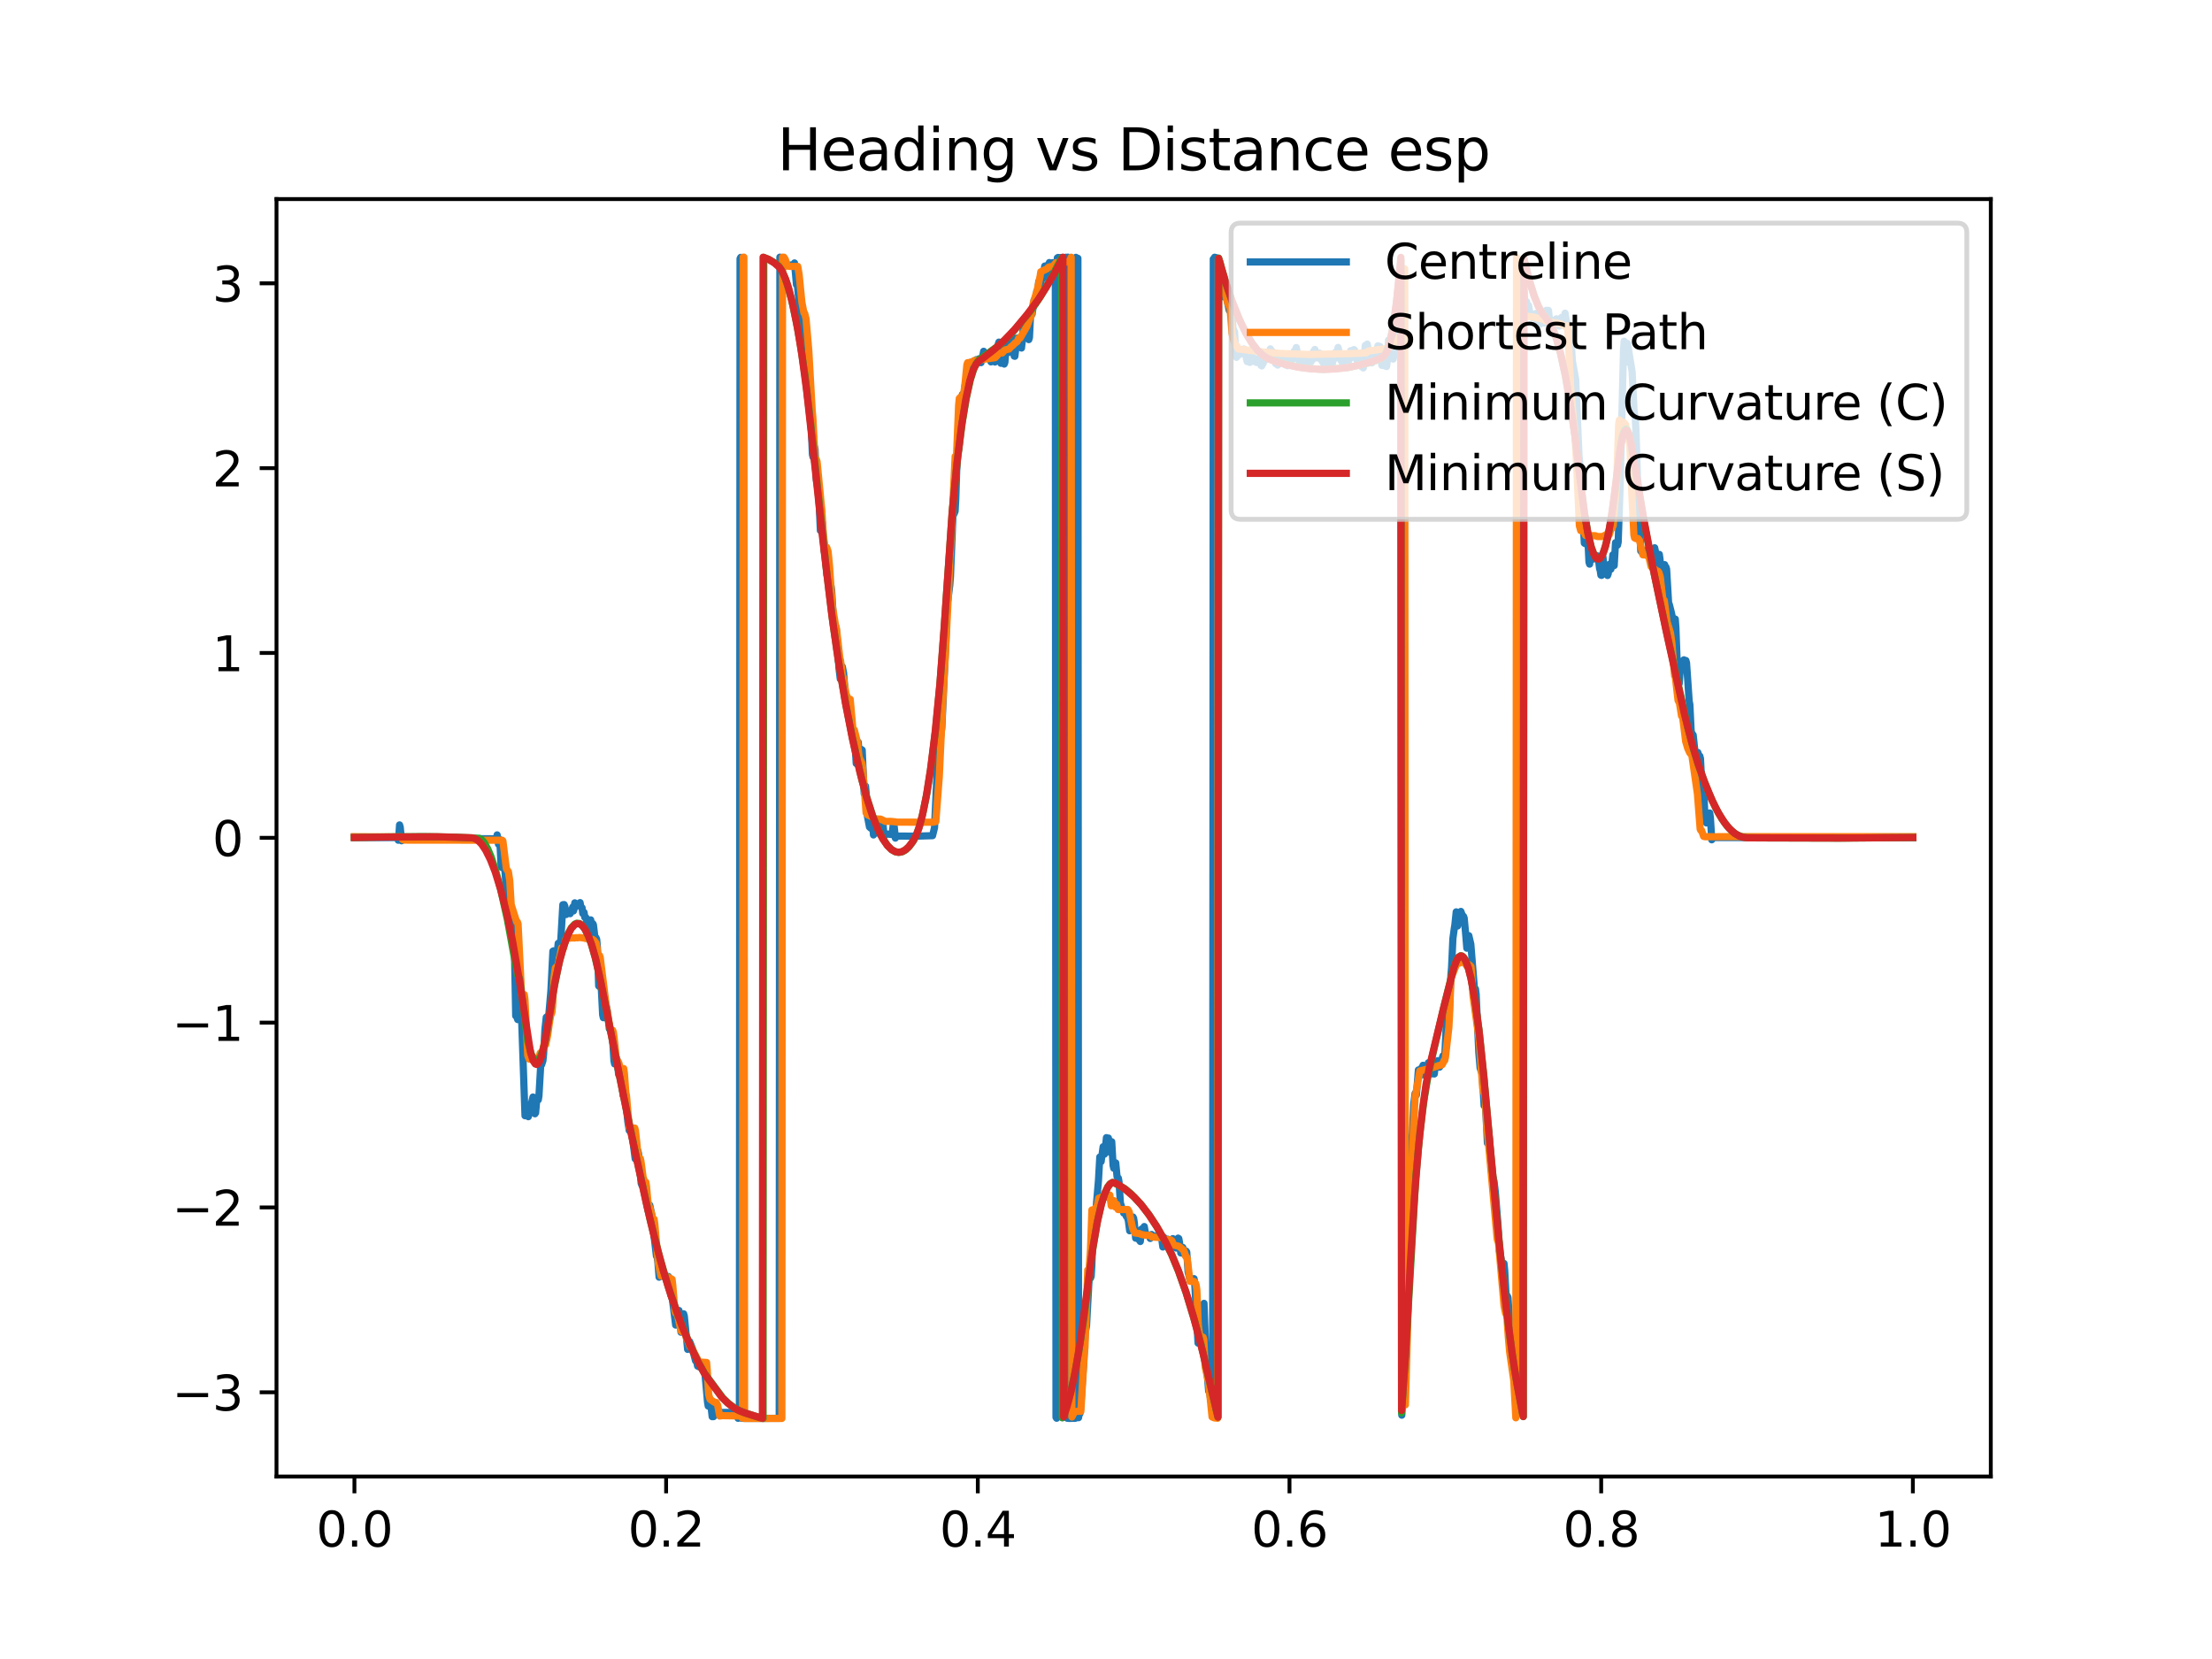 <?xml version="1.0" encoding="utf-8" standalone="no"?>
<!DOCTYPE svg PUBLIC "-//W3C//DTD SVG 1.1//EN"
  "http://www.w3.org/Graphics/SVG/1.1/DTD/svg11.dtd">
<svg xmlns:xlink="http://www.w3.org/1999/xlink" width="460.8pt" height="345.6pt" viewBox="0 0 460.8 345.6" xmlns="http://www.w3.org/2000/svg" version="1.1">
 <defs>
  <style type="text/css">*{stroke-linejoin: round; stroke-linecap: butt}</style>
 </defs>
 <g id="figure_1">
  <g id="patch_1">
   <path d="M 0 345.6 
L 460.8 345.6 
L 460.8 0 
L 0 0 
z
" style="fill: #ffffff"/>
  </g>
  <g id="axes_1">
   <g id="patch_2">
    <path d="M 57.6 307.584 
L 414.72 307.584 
L 414.72 41.472 
L 57.6 41.472 
z
" style="fill: #ffffff"/>
   </g>
   <g id="matplotlib.axis_1">
    <g id="xtick_1">
     <g id="line2d_1">
      <defs>
       <path id="m4c2b6e1313" d="M 0 0 
L 0 3.5 
" style="stroke: #000000; stroke-width: 0.8"/>
      </defs>
      <g>
       <use xlink:href="#m4c2b6e1313" x="73.833" y="307.584" style="stroke: #000000; stroke-width: 0.8"/>
      </g>
     </g>
     <g id="text_1">
      <!-- 0.0 -->
      <g transform="translate(65.881 322.182)scale(0.1 -0.1)">
       <defs>
        <path id="DejaVuSans-30" d="M 2034 4250 
Q 1547 4250 1301 3770 
Q 1056 3291 1056 2328 
Q 1056 1369 1301 889 
Q 1547 409 2034 409 
Q 2525 409 2770 889 
Q 3016 1369 3016 2328 
Q 3016 3291 2770 3770 
Q 2525 4250 2034 4250 
z
M 2034 4750 
Q 2819 4750 3233 4129 
Q 3647 3509 3647 2328 
Q 3647 1150 3233 529 
Q 2819 -91 2034 -91 
Q 1250 -91 836 529 
Q 422 1150 422 2328 
Q 422 3509 836 4129 
Q 1250 4750 2034 4750 
z
" transform="scale(0.016)"/>
        <path id="DejaVuSans-2e" d="M 684 794 
L 1344 794 
L 1344 0 
L 684 0 
L 684 794 
z
" transform="scale(0.016)"/>
       </defs>
       <use xlink:href="#DejaVuSans-30"/>
       <use xlink:href="#DejaVuSans-2e" x="63.623"/>
       <use xlink:href="#DejaVuSans-30" x="95.41"/>
      </g>
     </g>
    </g>
    <g id="xtick_2">
     <g id="line2d_2">
      <g>
       <use xlink:href="#m4c2b6e1313" x="138.764" y="307.584" style="stroke: #000000; stroke-width: 0.8"/>
      </g>
     </g>
     <g id="text_2">
      <!-- 0.2 -->
      <g transform="translate(130.812 322.182)scale(0.1 -0.1)">
       <defs>
        <path id="DejaVuSans-32" d="M 1228 531 
L 3431 531 
L 3431 0 
L 469 0 
L 469 531 
Q 828 903 1448 1529 
Q 2069 2156 2228 2338 
Q 2531 2678 2651 2914 
Q 2772 3150 2772 3378 
Q 2772 3750 2511 3984 
Q 2250 4219 1831 4219 
Q 1534 4219 1204 4116 
Q 875 4013 500 3803 
L 500 4441 
Q 881 4594 1212 4672 
Q 1544 4750 1819 4750 
Q 2544 4750 2975 4387 
Q 3406 4025 3406 3419 
Q 3406 3131 3298 2873 
Q 3191 2616 2906 2266 
Q 2828 2175 2409 1742 
Q 1991 1309 1228 531 
z
" transform="scale(0.016)"/>
       </defs>
       <use xlink:href="#DejaVuSans-30"/>
       <use xlink:href="#DejaVuSans-2e" x="63.623"/>
       <use xlink:href="#DejaVuSans-32" x="95.41"/>
      </g>
     </g>
    </g>
    <g id="xtick_3">
     <g id="line2d_3">
      <g>
       <use xlink:href="#m4c2b6e1313" x="203.695" y="307.584" style="stroke: #000000; stroke-width: 0.8"/>
      </g>
     </g>
     <g id="text_3">
      <!-- 0.4 -->
      <g transform="translate(195.743 322.182)scale(0.1 -0.1)">
       <defs>
        <path id="DejaVuSans-34" d="M 2419 4116 
L 825 1625 
L 2419 1625 
L 2419 4116 
z
M 2253 4666 
L 3047 4666 
L 3047 1625 
L 3713 1625 
L 3713 1100 
L 3047 1100 
L 3047 0 
L 2419 0 
L 2419 1100 
L 313 1100 
L 313 1709 
L 2253 4666 
z
" transform="scale(0.016)"/>
       </defs>
       <use xlink:href="#DejaVuSans-30"/>
       <use xlink:href="#DejaVuSans-2e" x="63.623"/>
       <use xlink:href="#DejaVuSans-34" x="95.41"/>
      </g>
     </g>
    </g>
    <g id="xtick_4">
     <g id="line2d_4">
      <g>
       <use xlink:href="#m4c2b6e1313" x="268.625" y="307.584" style="stroke: #000000; stroke-width: 0.8"/>
      </g>
     </g>
     <g id="text_4">
      <!-- 0.6 -->
      <g transform="translate(260.674 322.182)scale(0.1 -0.1)">
       <defs>
        <path id="DejaVuSans-36" d="M 2113 2584 
Q 1688 2584 1439 2293 
Q 1191 2003 1191 1497 
Q 1191 994 1439 701 
Q 1688 409 2113 409 
Q 2538 409 2786 701 
Q 3034 994 3034 1497 
Q 3034 2003 2786 2293 
Q 2538 2584 2113 2584 
z
M 3366 4563 
L 3366 3988 
Q 3128 4100 2886 4159 
Q 2644 4219 2406 4219 
Q 1781 4219 1451 3797 
Q 1122 3375 1075 2522 
Q 1259 2794 1537 2939 
Q 1816 3084 2150 3084 
Q 2853 3084 3261 2657 
Q 3669 2231 3669 1497 
Q 3669 778 3244 343 
Q 2819 -91 2113 -91 
Q 1303 -91 875 529 
Q 447 1150 447 2328 
Q 447 3434 972 4092 
Q 1497 4750 2381 4750 
Q 2619 4750 2861 4703 
Q 3103 4656 3366 4563 
z
" transform="scale(0.016)"/>
       </defs>
       <use xlink:href="#DejaVuSans-30"/>
       <use xlink:href="#DejaVuSans-2e" x="63.623"/>
       <use xlink:href="#DejaVuSans-36" x="95.41"/>
      </g>
     </g>
    </g>
    <g id="xtick_5">
     <g id="line2d_5">
      <g>
       <use xlink:href="#m4c2b6e1313" x="333.556" y="307.584" style="stroke: #000000; stroke-width: 0.8"/>
      </g>
     </g>
     <g id="text_5">
      <!-- 0.8 -->
      <g transform="translate(325.605 322.182)scale(0.1 -0.1)">
       <defs>
        <path id="DejaVuSans-38" d="M 2034 2216 
Q 1584 2216 1326 1975 
Q 1069 1734 1069 1313 
Q 1069 891 1326 650 
Q 1584 409 2034 409 
Q 2484 409 2743 651 
Q 3003 894 3003 1313 
Q 3003 1734 2745 1975 
Q 2488 2216 2034 2216 
z
M 1403 2484 
Q 997 2584 770 2862 
Q 544 3141 544 3541 
Q 544 4100 942 4425 
Q 1341 4750 2034 4750 
Q 2731 4750 3128 4425 
Q 3525 4100 3525 3541 
Q 3525 3141 3298 2862 
Q 3072 2584 2669 2484 
Q 3125 2378 3379 2068 
Q 3634 1759 3634 1313 
Q 3634 634 3220 271 
Q 2806 -91 2034 -91 
Q 1263 -91 848 271 
Q 434 634 434 1313 
Q 434 1759 690 2068 
Q 947 2378 1403 2484 
z
M 1172 3481 
Q 1172 3119 1398 2916 
Q 1625 2713 2034 2713 
Q 2441 2713 2670 2916 
Q 2900 3119 2900 3481 
Q 2900 3844 2670 4047 
Q 2441 4250 2034 4250 
Q 1625 4250 1398 4047 
Q 1172 3844 1172 3481 
z
" transform="scale(0.016)"/>
       </defs>
       <use xlink:href="#DejaVuSans-30"/>
       <use xlink:href="#DejaVuSans-2e" x="63.623"/>
       <use xlink:href="#DejaVuSans-38" x="95.41"/>
      </g>
     </g>
    </g>
    <g id="xtick_6">
     <g id="line2d_6">
      <g>
       <use xlink:href="#m4c2b6e1313" x="398.487" y="307.584" style="stroke: #000000; stroke-width: 0.8"/>
      </g>
     </g>
     <g id="text_6">
      <!-- 1.0 -->
      <g transform="translate(390.536 322.182)scale(0.1 -0.1)">
       <defs>
        <path id="DejaVuSans-31" d="M 794 531 
L 1825 531 
L 1825 4091 
L 703 3866 
L 703 4441 
L 1819 4666 
L 2450 4666 
L 2450 531 
L 3481 531 
L 3481 0 
L 794 0 
L 794 531 
z
" transform="scale(0.016)"/>
       </defs>
       <use xlink:href="#DejaVuSans-31"/>
       <use xlink:href="#DejaVuSans-2e" x="63.623"/>
       <use xlink:href="#DejaVuSans-30" x="95.41"/>
      </g>
     </g>
    </g>
   </g>
   <g id="matplotlib.axis_2">
    <g id="ytick_1">
     <g id="line2d_7">
      <defs>
       <path id="m8c181d3886" d="M 0 0 
L -3.5 0 
" style="stroke: #000000; stroke-width: 0.8"/>
      </defs>
      <g>
       <use xlink:href="#m8c181d3886" x="57.6" y="290.037" style="stroke: #000000; stroke-width: 0.8"/>
      </g>
     </g>
     <g id="text_7">
      <!-- −3 -->
      <g transform="translate(35.858 293.836)scale(0.1 -0.1)">
       <defs>
        <path id="DejaVuSans-2212" d="M 678 2272 
L 4684 2272 
L 4684 1741 
L 678 1741 
L 678 2272 
z
" transform="scale(0.016)"/>
        <path id="DejaVuSans-33" d="M 2597 2516 
Q 3050 2419 3304 2112 
Q 3559 1806 3559 1356 
Q 3559 666 3084 287 
Q 2609 -91 1734 -91 
Q 1441 -91 1130 -33 
Q 819 25 488 141 
L 488 750 
Q 750 597 1062 519 
Q 1375 441 1716 441 
Q 2309 441 2620 675 
Q 2931 909 2931 1356 
Q 2931 1769 2642 2001 
Q 2353 2234 1838 2234 
L 1294 2234 
L 1294 2753 
L 1863 2753 
Q 2328 2753 2575 2939 
Q 2822 3125 2822 3475 
Q 2822 3834 2567 4026 
Q 2313 4219 1838 4219 
Q 1578 4219 1281 4162 
Q 984 4106 628 3988 
L 628 4550 
Q 988 4650 1302 4700 
Q 1616 4750 1894 4750 
Q 2613 4750 3031 4423 
Q 3450 4097 3450 3541 
Q 3450 3153 3228 2886 
Q 3006 2619 2597 2516 
z
" transform="scale(0.016)"/>
       </defs>
       <use xlink:href="#DejaVuSans-2212"/>
       <use xlink:href="#DejaVuSans-33" x="83.789"/>
      </g>
     </g>
    </g>
    <g id="ytick_2">
     <g id="line2d_8">
      <g>
       <use xlink:href="#m8c181d3886" x="57.6" y="251.534" style="stroke: #000000; stroke-width: 0.8"/>
      </g>
     </g>
     <g id="text_8">
      <!-- −2 -->
      <g transform="translate(35.858 255.333)scale(0.1 -0.1)">
       <use xlink:href="#DejaVuSans-2212"/>
       <use xlink:href="#DejaVuSans-32" x="83.789"/>
      </g>
     </g>
    </g>
    <g id="ytick_3">
     <g id="line2d_9">
      <g>
       <use xlink:href="#m8c181d3886" x="57.6" y="213.031" style="stroke: #000000; stroke-width: 0.8"/>
      </g>
     </g>
     <g id="text_9">
      <!-- −1 -->
      <g transform="translate(35.858 216.83)scale(0.1 -0.1)">
       <use xlink:href="#DejaVuSans-2212"/>
       <use xlink:href="#DejaVuSans-31" x="83.789"/>
      </g>
     </g>
    </g>
    <g id="ytick_4">
     <g id="line2d_10">
      <g>
       <use xlink:href="#m8c181d3886" x="57.6" y="174.528" style="stroke: #000000; stroke-width: 0.8"/>
      </g>
     </g>
     <g id="text_10">
      <!-- 0 -->
      <g transform="translate(44.237 178.327)scale(0.1 -0.1)">
       <use xlink:href="#DejaVuSans-30"/>
      </g>
     </g>
    </g>
    <g id="ytick_5">
     <g id="line2d_11">
      <g>
       <use xlink:href="#m8c181d3886" x="57.6" y="136.025" style="stroke: #000000; stroke-width: 0.8"/>
      </g>
     </g>
     <g id="text_11">
      <!-- 1 -->
      <g transform="translate(44.237 139.825)scale(0.1 -0.1)">
       <use xlink:href="#DejaVuSans-31"/>
      </g>
     </g>
    </g>
    <g id="ytick_6">
     <g id="line2d_12">
      <g>
       <use xlink:href="#m8c181d3886" x="57.6" y="97.522" style="stroke: #000000; stroke-width: 0.8"/>
      </g>
     </g>
     <g id="text_12">
      <!-- 2 -->
      <g transform="translate(44.237 101.322)scale(0.1 -0.1)">
       <use xlink:href="#DejaVuSans-32"/>
      </g>
     </g>
    </g>
    <g id="ytick_7">
     <g id="line2d_13">
      <g>
       <use xlink:href="#m8c181d3886" x="57.6" y="59.02" style="stroke: #000000; stroke-width: 0.8"/>
      </g>
     </g>
     <g id="text_13">
      <!-- 3 -->
      <g transform="translate(44.237 62.819)scale(0.1 -0.1)">
       <use xlink:href="#DejaVuSans-33"/>
      </g>
     </g>
    </g>
   </g>
   <g id="line2d_14">
    <path d="M 73.833 174.48 
L 82.82 174.474 
L 82.959 175.033 
L 83.097 173.954 
L 83.235 171.844 
L 83.374 172.303 
L 83.65 175.149 
L 83.788 174.597 
L 84.065 174.665 
L 86.415 174.67 
L 103.423 174.734 
L 103.561 173.922 
L 103.7 174.596 
L 103.838 175.862 
L 103.976 174.802 
L 104.114 174.909 
L 104.391 180.381 
L 104.529 180.714 
L 104.806 180.45 
L 104.944 179.824 
L 105.221 181.743 
L 105.912 192.265 
L 106.05 191.744 
L 106.327 187.794 
L 106.603 191.621 
L 106.741 191.378 
L 106.88 191.882 
L 107.018 193.579 
L 107.156 197.177 
L 107.433 211.623 
L 107.571 211.558 
L 107.848 212.398 
L 108.124 211.02 
L 108.262 211.677 
L 108.539 208.771 
L 109.369 232.429 
L 109.922 232.423 
L 110.06 232.629 
L 110.337 231.604 
L 110.475 231.614 
L 110.751 229.677 
L 111.028 228.526 
L 111.166 229.408 
L 111.443 232.021 
L 111.581 231.811 
L 111.857 228.591 
L 111.996 228.616 
L 112.134 229.115 
L 112.272 228.304 
L 112.687 221.106 
L 112.825 221.802 
L 113.102 220.967 
L 113.24 219.6 
L 113.517 214.471 
L 113.793 211.915 
L 114.208 211.602 
L 114.346 211.165 
L 114.761 206.418 
L 115.176 198.152 
L 115.314 198.072 
L 115.591 198.232 
L 115.729 198.568 
L 116.144 197.992 
L 116.282 196.52 
L 116.42 196.879 
L 116.559 196.857 
L 116.835 195.68 
L 117.25 188.469 
L 117.527 188.44 
L 117.665 188.776 
L 117.941 190.512 
L 118.08 190.056 
L 118.218 190.013 
L 118.356 190.292 
L 118.633 189.901 
L 118.771 190.335 
L 118.909 190.058 
L 119.186 189.321 
L 119.324 188.951 
L 119.462 189.772 
L 119.601 189.372 
L 119.739 188.078 
L 120.154 188.34 
L 120.292 188.72 
L 120.707 188.382 
L 120.845 188.031 
L 120.983 188.875 
L 121.26 189.111 
L 121.398 190.292 
L 121.675 190.078 
L 121.813 191.095 
L 121.951 191.025 
L 122.09 191.2 
L 122.366 192.831 
L 122.504 193.277 
L 122.643 194.351 
L 122.781 193.856 
L 123.057 191.623 
L 123.196 192.888 
L 123.334 192.945 
L 123.472 192.378 
L 123.611 192.611 
L 123.887 194.834 
L 124.025 195.299 
L 124.164 195.354 
L 124.302 195.676 
L 124.44 197.183 
L 124.717 205.383 
L 124.855 205.532 
L 124.993 203.376 
L 125.132 203.251 
L 125.546 211.415 
L 125.685 212.008 
L 125.961 208.54 
L 126.099 208.624 
L 126.514 210.535 
L 126.929 214.307 
L 127.344 214.769 
L 127.482 215.28 
L 127.62 216.583 
L 127.897 221 
L 128.035 221.646 
L 128.173 221.659 
L 128.45 220.417 
L 128.588 220.89 
L 128.865 223.829 
L 129.28 224.192 
L 129.556 225.326 
L 129.833 228.268 
L 129.971 227.687 
L 130.109 227.819 
L 130.386 230.431 
L 130.524 231.09 
L 130.801 233.765 
L 131.077 235.497 
L 131.354 235.209 
L 131.492 235.023 
L 132.322 241.404 
L 132.598 239.505 
L 132.736 239.823 
L 132.875 239.718 
L 133.013 240.266 
L 133.566 246.507 
L 133.704 246.868 
L 133.842 245.724 
L 133.981 245.7 
L 134.396 247.437 
L 134.949 251.963 
L 135.087 252.321 
L 135.363 251.055 
L 135.778 253.068 
L 136.055 255.841 
L 136.746 261.661 
L 136.884 261.843 
L 137.023 262.651 
L 137.299 266.06 
L 137.576 265.83 
L 137.991 265.863 
L 138.682 265.767 
L 138.82 266.473 
L 138.959 266.474 
L 139.097 265.969 
L 139.235 265.913 
L 139.788 269.845 
L 140.065 270.65 
L 140.756 276.039 
L 140.894 275.558 
L 141.033 276.024 
L 141.171 275.155 
L 141.447 272.995 
L 141.586 274.209 
L 141.862 277.532 
L 142.139 276.98 
L 142.415 273.688 
L 142.554 274.161 
L 143.245 281.103 
L 143.383 281.006 
L 143.66 279.473 
L 144.213 280.815 
L 144.628 282.461 
L 144.904 283.499 
L 145.042 283.155 
L 145.319 284.581 
L 145.595 284.721 
L 145.734 284.644 
L 146.149 284.991 
L 146.287 284.94 
L 146.563 285.093 
L 146.84 286.001 
L 147.393 292.101 
L 147.531 292.9 
L 147.669 292.961 
L 147.946 291.467 
L 148.361 295.12 
L 148.499 294.905 
L 148.637 295.115 
L 148.776 294.811 
L 148.914 294.107 
L 149.052 294.416 
L 149.19 294.163 
L 149.329 293.415 
L 149.605 294.309 
L 149.744 294.205 
L 150.158 294.236 
L 153.477 294.228 
L 153.753 295.459 
L 153.892 294.797 
L 154.03 295.099 
L 154.168 53.885 
L 154.307 53.617 
L 154.445 295.447 
L 154.86 295.477 
L 162.326 295.468 
L 162.465 53.572 
L 162.603 295.453 
L 162.741 295.222 
L 162.879 53.93 
L 163.018 54.379 
L 163.156 53.87 
L 163.432 55.509 
L 163.571 55.222 
L 164.262 55.244 
L 165.368 55.157 
L 165.507 54.779 
L 165.921 59.309 
L 166.06 58.777 
L 166.474 63.271 
L 166.751 63.972 
L 166.889 65.538 
L 167.166 70.493 
L 167.304 71.447 
L 167.719 75.981 
L 167.995 77.735 
L 168.272 82.686 
L 168.41 83.211 
L 168.548 82.873 
L 168.687 83.467 
L 168.825 85.057 
L 169.24 94.666 
L 169.378 95.245 
L 169.516 94.888 
L 169.654 93.007 
L 169.793 93.628 
L 170.069 100.121 
L 170.346 100.68 
L 170.484 101.447 
L 170.899 110.531 
L 171.037 110.178 
L 171.314 108.813 
L 171.729 114.931 
L 171.867 114.764 
L 172.282 119.794 
L 172.558 118.284 
L 172.835 122.261 
L 172.973 122.071 
L 173.111 122.106 
L 173.249 122.996 
L 173.664 129.756 
L 173.941 130.908 
L 174.079 130.395 
L 174.217 131.082 
L 174.356 132.533 
L 174.77 139.191 
L 175.047 141.458 
L 175.185 140.792 
L 175.462 138.856 
L 175.738 140.205 
L 176.153 145.392 
L 176.291 145.172 
L 176.568 146.177 
L 176.706 146.933 
L 176.844 146.865 
L 176.983 146.435 
L 177.121 147.015 
L 177.397 152.684 
L 177.674 153.362 
L 177.95 153.47 
L 178.089 154.298 
L 178.365 159.051 
L 178.504 157.788 
L 178.78 154.596 
L 179.057 157.764 
L 179.195 159.045 
L 179.333 158.017 
L 179.471 156.143 
L 179.61 156.248 
L 180.025 165.354 
L 180.301 163.753 
L 180.439 165.168 
L 180.716 170.121 
L 181.131 172.286 
L 181.407 172.533 
L 181.684 170.424 
L 181.96 173.935 
L 182.237 173.415 
L 182.375 173.54 
L 182.79 173.506 
L 183.343 173.49 
L 183.481 173.932 
L 183.62 173.555 
L 183.896 171.119 
L 184.173 174.26 
L 184.449 173.687 
L 184.726 173.732 
L 185.832 173.856 
L 186.108 171.532 
L 186.247 171.909 
L 186.523 174.593 
L 186.661 174.169 
L 190.948 174.185 
L 194.266 174.086 
L 194.543 172.97 
L 194.681 172.403 
L 195.511 154.201 
L 195.787 153.764 
L 195.926 153.751 
L 196.202 151.545 
L 197.032 133.867 
L 197.308 125.484 
L 197.447 125.149 
L 197.861 121.854 
L 198 120.075 
L 198.553 106.579 
L 198.691 107.166 
L 198.967 106.496 
L 199.106 103.939 
L 199.382 95.493 
L 199.52 93.902 
L 199.659 93.766 
L 199.797 93.011 
L 200.35 83.646 
L 200.488 82.164 
L 200.765 83.059 
L 201.041 80.22 
L 201.18 79.982 
L 201.318 80.11 
L 201.733 78.65 
L 201.871 78.539 
L 202.147 75.486 
L 202.562 75.729 
L 202.701 75.797 
L 202.839 75.739 
L 202.977 76.163 
L 203.115 76.133 
L 203.392 74.92 
L 203.53 75.14 
L 203.668 75.66 
L 203.807 75.527 
L 203.945 74.746 
L 204.36 75.549 
L 204.775 73.857 
L 204.913 73.179 
L 205.328 73.929 
L 205.466 73.608 
L 205.604 73.754 
L 205.742 74.077 
L 205.881 73.729 
L 206.157 73.74 
L 206.434 75.39 
L 206.848 74.177 
L 206.987 74.222 
L 207.263 75.417 
L 207.678 73.648 
L 207.955 71.692 
L 208.093 71.266 
L 208.231 72.079 
L 208.508 75.68 
L 208.784 74.788 
L 208.922 74.837 
L 209.199 75.841 
L 209.337 75.483 
L 209.614 72.149 
L 209.89 72.788 
L 210.167 73.411 
L 210.305 72.95 
L 210.582 69.886 
L 210.72 69.932 
L 210.858 70.178 
L 210.997 71.008 
L 211.273 74.18 
L 211.411 74.22 
L 211.826 70.878 
L 211.964 70.406 
L 212.103 70.786 
L 212.241 71.7 
L 212.517 71.603 
L 212.794 72.505 
L 212.932 71.293 
L 213.209 67.587 
L 213.347 68.004 
L 213.485 67.937 
L 213.762 67.119 
L 214.038 66.316 
L 214.315 70.745 
L 214.453 70.295 
L 214.73 64.773 
L 215.006 65.458 
L 215.421 62.517 
L 215.698 63.281 
L 215.974 60.674 
L 216.112 60.952 
L 216.251 60.194 
L 216.389 58.66 
L 216.527 58.643 
L 216.665 59.7 
L 216.804 59.297 
L 216.942 57.846 
L 217.08 57.678 
L 217.218 58.072 
L 217.633 55.428 
L 217.771 55.901 
L 218.048 55.314 
L 218.324 57.8 
L 218.601 54.694 
L 218.739 54.826 
L 218.878 55.191 
L 219.016 55.066 
L 219.154 55.148 
L 219.292 54.714 
L 219.431 54.838 
L 219.707 56.84 
L 219.845 54.776 
L 219.984 295.243 
L 220.122 295.447 
L 220.26 53.733 
L 220.398 53.634 
L 220.813 53.667 
L 221.228 53.64 
L 221.366 295.306 
L 221.505 53.815 
L 221.643 54.129 
L 221.781 294.928 
L 221.919 294.693 
L 222.058 53.589 
L 222.196 53.629 
L 222.334 295.45 
L 222.473 53.573 
L 222.611 295.477 
L 223.994 295.461 
L 224.132 53.609 
L 224.27 295.366 
L 224.408 295.151 
L 224.547 53.811 
L 224.685 295.334 
L 224.823 294.418 
L 224.961 294.504 
L 225.1 293.494 
L 225.791 283.342 
L 226.068 277.563 
L 226.344 276.256 
L 226.897 266.073 
L 227.174 266.263 
L 227.312 265.88 
L 227.45 263.672 
L 227.865 252.192 
L 228.141 253.946 
L 228.833 245.875 
L 229.109 241.022 
L 229.248 242.022 
L 229.386 241.98 
L 229.801 238.883 
L 229.939 239.324 
L 230.077 240.442 
L 230.215 239.624 
L 230.492 236.99 
L 230.63 237.577 
L 230.907 237.075 
L 231.322 240.093 
L 231.598 237.846 
L 231.875 242.78 
L 232.013 243.362 
L 232.151 243.138 
L 232.289 242.36 
L 232.428 242.25 
L 232.704 245.132 
L 232.981 245.439 
L 233.119 246.247 
L 233.395 250.575 
L 234.087 252.709 
L 234.225 252.341 
L 234.363 252.394 
L 234.64 253.39 
L 234.778 253.389 
L 235.055 254.26 
L 235.331 256.394 
L 235.47 256.247 
L 235.608 256.301 
L 236.023 253.522 
L 236.161 253.791 
L 236.299 254.69 
L 236.576 257.932 
L 236.852 257.944 
L 237.129 258.047 
L 237.543 258.626 
L 237.82 256.029 
L 238.097 256.073 
L 238.373 255.512 
L 238.65 257.109 
L 238.926 257.172 
L 239.479 257.338 
L 239.617 257.991 
L 239.756 257.777 
L 239.894 257.158 
L 240.17 257.445 
L 240.862 257.462 
L 241.691 257.551 
L 241.968 257.773 
L 242.244 259.772 
L 242.521 257.818 
L 242.659 258.134 
L 243.351 258.156 
L 244.042 258.485 
L 244.18 258.516 
L 244.318 258.03 
L 244.457 258.483 
L 244.595 259.465 
L 244.872 259.581 
L 245.01 259.998 
L 245.148 259.933 
L 245.425 257.926 
L 245.563 258.016 
L 245.701 258.752 
L 245.978 261.012 
L 246.116 260.934 
L 246.392 259.855 
L 246.807 261.395 
L 247.084 260.629 
L 247.222 260.839 
L 247.499 264.95 
L 247.913 266.704 
L 248.052 266.579 
L 248.605 266.666 
L 248.743 266.369 
L 248.881 267.252 
L 249.572 279.787 
L 249.987 276.659 
L 250.125 276.809 
L 250.402 278.431 
L 250.817 271.508 
L 251.093 279.084 
L 251.37 284.613 
L 251.785 289.819 
L 251.923 289.43 
L 252.199 291.577 
L 252.338 290.983 
L 252.476 291.174 
L 252.614 293.786 
L 252.752 53.958 
L 252.891 53.861 
L 253.029 53.588 
L 253.305 53.659 
L 253.444 53.711 
L 253.582 295.242 
L 253.72 53.952 
L 253.997 58.008 
L 254.135 57.468 
L 254.273 56.102 
L 254.412 57.319 
L 254.688 61.778 
L 254.826 61.573 
L 254.965 60.274 
L 255.103 60.031 
L 256.071 64.664 
L 256.347 64.818 
L 256.486 64.704 
L 256.624 65.601 
L 256.9 68.841 
L 257.039 68.799 
L 257.177 69.119 
L 257.453 74.058 
L 257.592 74.44 
L 257.73 74.248 
L 257.868 73.729 
L 258.145 73.734 
L 258.283 73.83 
L 258.56 72.928 
L 258.836 73.478 
L 258.974 73.438 
L 259.113 72.698 
L 259.251 72.829 
L 259.804 75.323 
L 260.08 74.624 
L 260.219 74.784 
L 260.357 75.504 
L 260.495 75.312 
L 260.633 75.351 
L 260.772 75.184 
L 260.91 74.137 
L 261.187 75.286 
L 261.463 74.849 
L 261.601 74.987 
L 261.74 75.516 
L 262.016 74.71 
L 262.154 75.572 
L 262.431 75.268 
L 262.569 75.439 
L 262.707 76.153 
L 262.846 76.227 
L 262.984 75.521 
L 263.122 75.758 
L 263.399 74.382 
L 263.675 74.653 
L 263.814 74.909 
L 264.09 73.292 
L 264.367 73.409 
L 264.643 72.674 
L 264.92 73.74 
L 265.058 73.606 
L 265.196 73.315 
L 265.473 75.036 
L 265.611 74.924 
L 265.749 75.77 
L 265.888 75.779 
L 266.026 75.578 
L 266.164 76.052 
L 266.441 74.924 
L 266.579 74.918 
L 266.717 75.254 
L 266.855 74.91 
L 266.994 73.859 
L 267.27 75.265 
L 267.547 74.962 
L 267.685 75.185 
L 267.823 76.033 
L 268.1 75.724 
L 268.238 76.193 
L 268.376 75.531 
L 268.515 75.561 
L 268.653 75.364 
L 268.791 74.459 
L 268.929 74.338 
L 269.068 74.508 
L 269.206 74.938 
L 269.621 73.119 
L 269.759 73.139 
L 269.897 72.891 
L 270.035 72.397 
L 270.588 75.138 
L 270.727 75.149 
L 271.003 74.495 
L 271.28 75.529 
L 271.418 75.152 
L 271.556 75.473 
L 271.833 74.156 
L 271.971 75.154 
L 272.109 75.21 
L 272.248 74.87 
L 272.386 74.879 
L 272.662 75.585 
L 272.801 74.865 
L 273.077 75.426 
L 273.215 74.845 
L 273.354 75.033 
L 273.63 73.206 
L 273.769 73.109 
L 273.907 72.797 
L 274.183 74.536 
L 274.46 74.387 
L 274.598 74.599 
L 274.875 73.565 
L 275.013 73.748 
L 275.151 73.725 
L 275.428 75.306 
L 275.566 75.085 
L 275.704 75.673 
L 275.981 74.877 
L 276.119 75.617 
L 276.534 74.879 
L 276.672 75.287 
L 276.81 75.116 
L 276.949 74.171 
L 277.225 75.611 
L 277.363 75.405 
L 277.502 75.91 
L 277.778 74.821 
L 277.916 74.799 
L 278.193 73.397 
L 278.331 73.661 
L 278.47 73.661 
L 278.746 72.377 
L 279.161 74.08 
L 279.299 75.025 
L 279.437 74.922 
L 279.576 75.443 
L 279.852 74.437 
L 279.99 75.04 
L 280.129 74.431 
L 280.267 74.549 
L 280.405 75.518 
L 280.543 75.323 
L 280.682 75.668 
L 280.82 75.545 
L 280.958 74.747 
L 281.097 74.901 
L 281.373 73.059 
L 281.65 73.098 
L 281.788 73.356 
L 281.926 72.886 
L 282.064 72.829 
L 282.203 72.96 
L 282.341 73.488 
L 282.479 74.712 
L 282.617 74.747 
L 282.894 75.611 
L 283.032 75.06 
L 283.17 75.507 
L 283.447 74.638 
L 283.724 76.453 
L 283.862 76.44 
L 284 76.645 
L 284.415 71.958 
L 284.553 72.16 
L 284.691 72.132 
L 284.83 71.681 
L 285.521 75.304 
L 285.659 75.184 
L 285.798 75.593 
L 286.212 73.925 
L 286.351 73.924 
L 286.627 74.701 
L 287.042 72.034 
L 287.18 72.074 
L 287.318 72.342 
L 287.457 72.172 
L 287.595 73.29 
L 287.872 76.107 
L 288.148 76.111 
L 288.286 74.923 
L 288.425 75.276 
L 288.563 76.246 
L 288.701 76.072 
L 288.839 76.362 
L 288.978 75.352 
L 289.254 70.861 
L 289.669 70.72 
L 289.807 70.536 
L 290.222 74.811 
L 290.36 74.089 
L 291.605 59.608 
L 291.743 58.492 
L 291.881 56.066 
L 292.02 294.81 
L 292.572 281.546 
L 292.987 261.037 
L 293.264 256.05 
L 293.955 237.916 
L 294.093 237.933 
L 294.232 236.007 
L 294.508 229.898 
L 294.785 227.763 
L 294.923 228.177 
L 295.061 228.099 
L 295.476 222.895 
L 295.752 224.145 
L 296.029 222.577 
L 296.167 222.556 
L 296.306 222.346 
L 296.444 221.919 
L 296.72 223.942 
L 296.997 223.568 
L 297.135 223.731 
L 297.273 223.58 
L 297.55 221.397 
L 297.688 221.91 
L 297.826 221.85 
L 297.965 221.376 
L 298.38 223.701 
L 298.518 223.467 
L 298.794 223.726 
L 299.071 221.343 
L 299.209 221.69 
L 299.347 221.601 
L 299.486 220.961 
L 299.624 221.192 
L 299.762 222.245 
L 299.9 222.297 
L 300.592 219.952 
L 300.73 220.806 
L 300.868 220.948 
L 301.007 219.307 
L 301.421 210.73 
L 301.56 210.395 
L 301.836 212.506 
L 302.251 203.145 
L 302.389 201.527 
L 302.666 195.507 
L 302.942 193.505 
L 303.081 192.632 
L 303.357 189.96 
L 303.634 192.908 
L 304.325 189.867 
L 304.74 190.974 
L 304.878 190.888 
L 305.016 191.248 
L 305.293 194.198 
L 305.569 197.53 
L 305.708 197.208 
L 305.984 194.912 
L 306.399 196.683 
L 307.229 206.898 
L 307.367 206.009 
L 307.505 207.075 
L 308.058 219.201 
L 308.335 222.476 
L 308.749 223.723 
L 308.888 225.437 
L 309.164 230.335 
L 309.303 229.391 
L 309.441 229.818 
L 309.856 238.145 
L 310.132 235.691 
L 310.824 244.724 
L 311.238 246.085 
L 311.515 248.42 
L 312.068 255.293 
L 312.344 260.596 
L 312.621 261.715 
L 312.898 263.938 
L 313.036 263.525 
L 313.174 263.469 
L 313.312 263.195 
L 313.451 264.571 
L 313.727 269.509 
L 314.142 270.267 
L 314.972 283.291 
L 315.11 284.058 
L 315.248 283.772 
L 315.386 284.405 
L 315.801 289.048 
L 315.939 288.478 
L 316.078 289.874 
L 316.216 294.214 
L 316.354 57.186 
L 316.493 59.859 
L 316.631 59.659 
L 316.769 59.064 
L 317.046 61.057 
L 317.184 62.179 
L 317.46 60.504 
L 317.737 64.029 
L 318.013 62.859 
L 318.152 64.346 
L 318.428 63.634 
L 318.705 65.213 
L 318.843 65.32 
L 319.258 66.203 
L 319.396 66.149 
L 319.673 65.767 
L 319.949 65.3 
L 320.226 67.387 
L 320.364 67.262 
L 320.502 66.872 
L 320.779 67.565 
L 321.055 65.966 
L 321.47 66.981 
L 321.608 66.759 
L 321.747 67.315 
L 322.161 64.642 
L 322.3 64.885 
L 322.576 64.656 
L 322.853 67.175 
L 322.991 67.065 
L 323.129 67.708 
L 323.544 66.737 
L 323.821 67.753 
L 324.236 66.409 
L 324.789 67.929 
L 324.927 66.534 
L 325.342 66.091 
L 325.618 67.301 
L 325.756 67.524 
L 326.033 65.238 
L 326.31 67.102 
L 326.448 67.225 
L 326.586 68.698 
L 326.724 68.798 
L 326.863 69.072 
L 327.001 69.845 
L 327.139 69.588 
L 327.277 70.718 
L 327.554 75.226 
L 328.245 79.041 
L 328.937 95.002 
L 329.213 97.613 
L 329.49 104.449 
L 329.766 107.746 
L 330.043 113.136 
L 330.181 113.235 
L 330.596 113.17 
L 330.734 112.739 
L 330.873 114.248 
L 331.011 117.097 
L 331.149 117.518 
L 331.287 116.21 
L 331.426 116.031 
L 331.564 116.54 
L 332.117 116.417 
L 332.255 115.852 
L 332.532 116.14 
L 332.67 115.76 
L 332.947 116.221 
L 333.223 118.442 
L 333.361 118.872 
L 333.5 119.816 
L 333.638 119.865 
L 333.914 115.983 
L 334.191 118.309 
L 334.467 118.595 
L 334.606 117.948 
L 334.744 118.579 
L 334.882 119.887 
L 335.021 119.521 
L 335.297 117.55 
L 335.435 118.439 
L 335.574 118.577 
L 335.712 118.071 
L 335.988 115.576 
L 336.265 117.818 
L 336.541 113.049 
L 336.818 113.175 
L 336.956 113.567 
L 337.095 112.952 
L 337.509 101.137 
L 338.201 73.024 
L 338.339 71.081 
L 338.477 71.554 
L 338.754 75.413 
L 339.03 71.55 
L 339.998 77.404 
L 340.413 85.674 
L 340.69 87.543 
L 340.828 90.456 
L 341.104 99.344 
L 341.243 101.083 
L 341.796 114.781 
L 341.934 114.924 
L 342.072 114.66 
L 342.487 114.706 
L 342.902 114.747 
L 343.04 114.603 
L 343.317 115.857 
L 343.455 115.048 
L 343.732 115.343 
L 343.87 114.502 
L 344.008 114.425 
L 344.285 114.492 
L 344.423 114.464 
L 344.561 114.568 
L 344.699 114.109 
L 344.838 114.763 
L 345.114 117.8 
L 345.667 115.486 
L 345.806 116.477 
L 346.082 119.436 
L 346.359 118.073 
L 346.497 118.649 
L 346.774 117.621 
L 346.912 118.219 
L 347.05 118.123 
L 347.188 118.593 
L 347.603 125.65 
L 347.741 125.894 
L 348.156 127.518 
L 348.433 128.778 
L 348.709 131.167 
L 348.986 128.959 
L 349.124 130.816 
L 349.401 138.38 
L 349.815 142.388 
L 350.092 138.632 
L 350.369 137.752 
L 350.507 138.935 
L 350.645 138.649 
L 350.783 137.454 
L 351.06 137.738 
L 351.198 137.595 
L 351.336 138.072 
L 351.89 146.08 
L 352.028 146.782 
L 352.304 152.348 
L 352.581 153.042 
L 352.719 153.104 
L 353.411 159.502 
L 353.687 156.743 
L 353.825 157.167 
L 353.964 158.25 
L 354.102 157.495 
L 354.24 158.004 
L 354.517 163.41 
L 354.932 164.91 
L 355.208 170.852 
L 355.485 171.434 
L 355.623 170.839 
L 355.761 169.518 
L 355.899 170.081 
L 356.038 170.046 
L 356.176 169.357 
L 356.314 170.438 
L 356.591 174.944 
L 356.729 174.49 
L 357.42 174.479 
L 398.487 174.48 
L 398.487 174.48 
" clip-path="url(#p0b6927e39a)" style="fill: none; stroke: #1f77b4; stroke-width: 1.5; stroke-linecap: square"/>
   </g>
   <g id="line2d_15">
    <path d="M 73.833 174.298 
L 83.471 174.348 
L 83.903 174.917 
L 84.191 175.008 
L 85.917 175.017 
L 104.619 175.029 
L 104.763 175.177 
L 105.482 180.948 
L 105.77 181.399 
L 105.914 181.6 
L 106.201 183.545 
L 106.489 188.436 
L 107.64 192.085 
L 107.784 192.041 
L 107.928 192.47 
L 108.646 207.091 
L 108.79 207.266 
L 109.077 207.123 
L 109.221 207.204 
L 109.365 208.274 
L 109.94 219.903 
L 110.227 220.622 
L 110.947 220.642 
L 111.666 220.399 
L 111.954 220.762 
L 112.098 220.689 
L 112.242 220.387 
L 112.529 219.373 
L 112.673 219.779 
L 112.817 219.802 
L 113.392 217.306 
L 113.536 217.702 
L 113.68 217.612 
L 114.112 215.571 
L 114.399 213.453 
L 114.687 211.664 
L 114.975 210.905 
L 115.119 209.5 
L 115.406 203.712 
L 115.693 201.645 
L 115.981 201.339 
L 116.125 201.319 
L 116.269 201.002 
L 116.988 197.454 
L 117.276 197.678 
L 117.42 197.485 
L 117.851 195.696 
L 118.139 195.223 
L 118.283 195.202 
L 118.57 195.438 
L 119.002 195.396 
L 119.721 195.397 
L 120.009 195.323 
L 120.297 195.371 
L 120.728 195.294 
L 121.735 195.427 
L 122.023 195.519 
L 122.311 195.45 
L 123.03 195.723 
L 123.462 195.699 
L 123.749 195.909 
L 124.181 196.471 
L 124.325 197.143 
L 124.613 199.159 
L 124.756 198.972 
L 124.9 199.05 
L 125.044 199.492 
L 125.332 201.822 
L 126.339 209.9 
L 126.626 211.375 
L 127.058 213.968 
L 127.346 214.583 
L 127.633 214.632 
L 127.777 215.058 
L 128.065 217.36 
L 128.352 220.28 
L 128.64 221.11 
L 128.784 221.15 
L 128.928 221.462 
L 129.216 222.535 
L 129.503 222.7 
L 129.935 222.604 
L 130.079 223.624 
L 130.366 227.541 
L 130.51 228.234 
L 131.085 234.88 
L 131.229 235.005 
L 131.804 234.992 
L 132.236 234.997 
L 132.38 235.526 
L 132.667 238.193 
L 132.955 241.209 
L 133.387 241.328 
L 133.53 241.94 
L 133.962 245.184 
L 134.25 246.101 
L 134.537 246.256 
L 134.681 247.131 
L 134.969 250.294 
L 135.256 251.508 
L 135.4 251.654 
L 135.976 253.736 
L 136.263 253.983 
L 136.407 254.979 
L 137.126 263.024 
L 137.701 265.81 
L 137.989 265.892 
L 138.996 265.976 
L 140.003 266.497 
L 140.147 267.707 
L 140.578 272.871 
L 140.722 273.485 
L 141.01 273.785 
L 141.154 274.035 
L 141.873 277.271 
L 142.161 277.473 
L 142.592 277.518 
L 142.736 277.853 
L 143.024 278.891 
L 143.168 279.046 
L 143.743 280.559 
L 144.031 280.631 
L 144.319 281.194 
L 145.613 283.726 
L 147.196 283.827 
L 147.34 285.563 
L 147.627 290.504 
L 147.915 291.497 
L 148.634 291.989 
L 148.922 292.152 
L 149.209 292.157 
L 149.497 292.71 
L 149.929 294.986 
L 150.36 294.91 
L 154.101 294.964 
L 154.532 295.253 
L 154.676 295.423 
L 154.82 53.572 
L 154.964 53.569 
L 155.108 295.488 
L 162.876 295.488 
L 163.02 53.568 
L 163.308 53.581 
L 163.595 54.044 
L 164.027 55.423 
L 164.459 55.489 
L 166.185 55.498 
L 166.473 57.192 
L 167.048 62.977 
L 167.479 65.197 
L 167.623 65.25 
L 167.911 66.373 
L 168.486 73.033 
L 169.205 85.629 
L 169.348 87.205 
L 169.779 95.713 
L 169.923 95.49 
L 170.067 95.714 
L 170.211 96.149 
L 171.218 106.525 
L 171.505 111.248 
L 171.793 113.534 
L 172.08 114.078 
L 172.224 114.025 
L 172.512 114.896 
L 172.799 117.859 
L 173.375 126.149 
L 174.094 130.475 
L 174.238 130.895 
L 174.957 137.088 
L 175.101 137.583 
L 175.532 140.943 
L 175.676 141.131 
L 176.251 144.572 
L 176.827 145.892 
L 176.971 145.856 
L 177.115 145.671 
L 177.69 152.064 
L 177.834 152.167 
L 177.977 152.08 
L 178.553 154.362 
L 178.984 157.773 
L 179.56 159.021 
L 179.704 159.897 
L 180.423 169.343 
L 180.71 169.724 
L 181.286 169.992 
L 181.573 170.159 
L 181.717 170.156 
L 182.149 170.643 
L 182.724 170.605 
L 183.444 170.637 
L 184.451 171.123 
L 185.458 171.103 
L 186.465 171.195 
L 186.896 171.273 
L 194.377 171.281 
L 194.952 171.141 
L 195.672 161.777 
L 196.534 143.305 
L 196.965 135.992 
L 197.684 121.478 
L 197.971 114.882 
L 198.259 109.86 
L 198.978 95.072 
L 199.265 94.841 
L 199.697 84.395 
L 199.84 82.978 
L 200.128 82.703 
L 200.704 82.281 
L 200.991 80.335 
L 201.423 75.964 
L 201.567 75.553 
L 202.142 75.512 
L 202.43 75.452 
L 202.861 75.132 
L 203.868 75.007 
L 206.602 74.611 
L 207.321 74.497 
L 207.753 74.029 
L 208.184 73.539 
L 208.616 73.5 
L 208.76 73.535 
L 209.335 72.914 
L 210.198 72.707 
L 210.63 72.226 
L 211.062 71.891 
L 211.493 71.417 
L 211.781 71.263 
L 211.925 71.126 
L 212.212 70.452 
L 212.5 70.45 
L 213.939 67.976 
L 214.658 65.941 
L 214.802 65.876 
L 215.233 63.168 
L 215.521 62.224 
L 215.809 61.261 
L 215.953 60.943 
L 216.672 57.538 
L 216.816 56.616 
L 218.111 55.995 
L 218.398 55.679 
L 218.686 55.576 
L 219.262 55.501 
L 219.405 55.429 
L 219.981 54.717 
L 221.276 54.721 
L 222.858 54.447 
L 223.146 53.584 
L 223.29 295.183 
L 223.865 294.064 
L 224.728 293.986 
L 225.016 293.983 
L 225.16 294.02 
L 225.879 282.077 
L 226.023 280.673 
L 226.598 264.561 
L 226.886 264.607 
L 227.174 260.211 
L 227.461 252.056 
L 227.749 252.217 
L 228.181 251.671 
L 228.325 251.614 
L 228.612 251.112 
L 228.9 249.588 
L 229.188 250.081 
L 229.475 249.337 
L 229.763 249.455 
L 230.482 249.144 
L 230.914 249.477 
L 231.202 248.959 
L 231.489 251.192 
L 231.921 250.194 
L 232.065 250.128 
L 232.353 251.449 
L 232.64 250.883 
L 232.928 251.977 
L 233.935 251.973 
L 234.942 251.956 
L 235.23 252.423 
L 235.949 255.882 
L 236.381 256.839 
L 237.388 256.983 
L 237.819 257.172 
L 238.251 257.244 
L 238.539 257.309 
L 239.546 257.347 
L 239.977 257.698 
L 240.553 257.74 
L 241.991 257.825 
L 242.711 258.155 
L 243.861 258.288 
L 244.149 258.495 
L 244.437 259.333 
L 245.588 259.626 
L 246.595 260.454 
L 246.883 261.303 
L 247.026 261.772 
L 247.17 261.836 
L 247.314 262.08 
L 247.889 266.918 
L 248.753 266.956 
L 249.04 267.299 
L 249.184 267.727 
L 249.328 268.758 
L 249.615 275.889 
L 249.903 278.237 
L 250.335 278.432 
L 250.622 278.573 
L 250.766 279.044 
L 251.054 284.696 
L 251.773 288.1 
L 252.492 295.168 
L 252.924 295.369 
L 253.643 295.447 
L 253.787 54.067 
L 253.931 54.489 
L 254.075 54.433 
L 254.218 54.857 
L 254.506 59.612 
L 254.794 60.559 
L 255.081 60.741 
L 255.801 63.317 
L 256.232 64.141 
L 256.664 69.514 
L 256.951 70.771 
L 257.383 71.923 
L 257.671 72.065 
L 257.958 72.695 
L 263.569 73.367 
L 264.864 73.471 
L 266.446 73.611 
L 272.632 73.838 
L 281.839 73.648 
L 284.141 73.525 
L 284.573 73.51 
L 284.86 73.278 
L 285.148 73.099 
L 285.868 73.014 
L 286.731 72.898 
L 288.169 72.698 
L 288.601 72.625 
L 289.464 72.291 
L 289.752 72.196 
L 289.896 71.994 
L 290.183 71.301 
L 290.903 71.25 
L 291.047 71.115 
L 291.622 69.916 
L 292.054 69.625 
L 292.197 68.303 
L 292.627 55.987 
L 292.771 292.651 
L 293.201 277.482 
L 293.917 252.234 
L 294.347 237.678 
L 294.778 228.753 
L 295.784 223.088 
L 296.935 222.823 
L 297.655 222.614 
L 298.086 222.494 
L 298.949 222.23 
L 299.956 221.91 
L 300.388 221.835 
L 300.532 221.626 
L 300.82 220.932 
L 300.963 220.876 
L 301.107 220.294 
L 301.826 214.051 
L 301.97 211.436 
L 302.257 203.794 
L 303.264 201.295 
L 303.695 200.22 
L 303.983 200.648 
L 304.559 200.403 
L 305.134 200.576 
L 305.566 201.24 
L 305.71 201.226 
L 305.997 200.94 
L 306.429 201.322 
L 306.573 202.755 
L 306.86 207.472 
L 308.155 216.756 
L 308.873 226.689 
L 309.161 227.767 
L 309.305 227.817 
L 309.449 229.605 
L 309.736 235.117 
L 309.88 235.999 
L 311.893 258.133 
L 312.18 258.99 
L 313.331 272.068 
L 313.618 273.481 
L 313.906 274.171 
L 314.193 278.307 
L 314.481 281.597 
L 315.344 287.55 
L 315.775 295.357 
L 315.919 53.598 
L 316.206 57.141 
L 316.638 62.409 
L 316.782 62.525 
L 317.357 65.625 
L 317.645 65.869 
L 318.22 65.902 
L 319.371 66.025 
L 320.378 66.294 
L 321.097 66.395 
L 322.248 66.944 
L 325.125 67.46 
L 326.276 68.096 
L 326.564 67.865 
L 327.282 82.273 
L 327.426 83.142 
L 327.857 88.451 
L 328.001 88.863 
L 328.576 99.649 
L 329.007 109.506 
L 329.294 110.546 
L 329.438 110.56 
L 329.726 110.217 
L 330.301 111.535 
L 331.452 111.583 
L 332.315 111.594 
L 332.747 111.765 
L 333.61 111.771 
L 333.898 111.767 
L 334.329 111.505 
L 334.617 111.617 
L 334.905 111.043 
L 335.049 111.16 
L 335.193 111.488 
L 335.336 111.08 
L 335.624 110.089 
L 335.768 110.114 
L 336.056 109.503 
L 336.775 100.419 
L 337.205 88.277 
L 337.349 87.48 
L 337.637 87.855 
L 338.212 87.968 
L 338.644 88.433 
L 339.075 91.27 
L 339.363 91.921 
L 339.507 92.398 
L 339.938 102.921 
L 340.369 111.437 
L 340.513 112.057 
L 340.8 112.203 
L 341.232 112.192 
L 341.52 112.538 
L 342.239 115.585 
L 342.814 115.622 
L 343.246 115.619 
L 343.534 116.181 
L 343.965 118.042 
L 344.253 118.181 
L 344.972 118.829 
L 345.404 119.014 
L 345.548 119.19 
L 345.835 120.053 
L 346.411 124.845 
L 346.554 125.068 
L 346.698 125.075 
L 347.274 129.504 
L 347.993 131.876 
L 348.281 133.917 
L 348.568 137.509 
L 348.856 140.773 
L 349 140.993 
L 349.575 145.944 
L 349.863 146.446 
L 350.294 149.152 
L 350.438 148.755 
L 350.726 151.002 
L 351.157 154.473 
L 351.589 155.91 
L 352.02 156.849 
L 352.308 157.174 
L 352.452 157.408 
L 353.603 165.374 
L 354.178 172.743 
L 354.322 173.007 
L 354.466 172.971 
L 354.897 174.234 
L 355.185 174.305 
L 358.494 174.298 
L 398.487 174.298 
L 398.487 174.298 
" clip-path="url(#p0b6927e39a)" style="fill: none; stroke: #ff7f0e; stroke-width: 1.5; stroke-linecap: square"/>
   </g>
   <g id="line2d_16">
    <path d="M 73.833 174.46 
L 79.782 174.352 
L 88.423 174.276 
L 94.939 174.4 
L 99.897 174.642 
L 100.322 174.918 
L 100.889 175.573 
L 101.597 176.821 
L 102.305 178.494 
L 103.297 181.531 
L 104.288 185.27 
L 105.705 191.594 
L 107.121 199.36 
L 107.83 203.132 
L 107.971 203.267 
L 108.254 203.933 
L 109.954 217.034 
L 110.662 219.551 
L 111.087 220.49 
L 111.512 220.92 
L 111.796 220.933 
L 112.221 220.662 
L 112.646 219.955 
L 113.071 218.921 
L 113.637 216.617 
L 114.204 213.34 
L 115.195 206.967 
L 116.47 200.56 
L 117.32 197.4 
L 118.312 194.604 
L 119.02 193.263 
L 119.728 192.513 
L 120.153 192.328 
L 120.72 192.381 
L 121.286 192.795 
L 121.853 193.538 
L 122.561 194.958 
L 123.128 196.488 
L 123.978 199.435 
L 124.969 203.726 
L 129.927 228.498 
L 132.477 240.633 
L 135.451 254.183 
L 137.434 261.945 
L 139.134 267.81 
L 141.117 273.688 
L 143.809 280.345 
L 145.508 283.86 
L 146.783 286.108 
L 150.608 291.259 
L 151.883 292.471 
L 153.299 293.496 
L 154.857 294.224 
L 157.832 295.172 
L 158.965 295.487 
L 159.107 53.613 
L 160.24 54.09 
L 161.515 54.848 
L 162.223 55.425 
L 162.648 56.011 
L 163.357 57.451 
L 164.065 59.421 
L 164.915 62.511 
L 165.906 67.099 
L 166.756 71.868 
L 167.748 78.617 
L 168.739 87.013 
L 172.138 118.561 
L 173.554 130.109 
L 174.829 138.727 
L 176.245 146.981 
L 177.662 154.114 
L 179.503 162.297 
L 180.495 165.9 
L 181.77 169.866 
L 182.903 172.712 
L 183.894 174.668 
L 184.886 176.132 
L 185.736 176.995 
L 186.586 177.462 
L 187.294 177.579 
L 188.002 177.428 
L 188.711 177.016 
L 189.419 176.337 
L 190.269 175.175 
L 190.835 174.087 
L 191.544 172.078 
L 192.252 169.383 
L 193.102 165.168 
L 193.951 159.715 
L 194.943 151.669 
L 195.793 142.715 
L 196.642 131.475 
L 198.341 106.942 
L 199.474 95.576 
L 200.465 87.917 
L 201.315 82.862 
L 202.165 79.034 
L 202.873 76.795 
L 203.439 75.605 
L 204.006 74.906 
L 208.397 71.745 
L 210.664 69.548 
L 214.913 64.489 
L 216.755 61.787 
L 219.021 57.884 
L 221.146 53.736 
L 221.288 295.358 
L 221.996 293.588 
L 222.846 290.753 
L 223.696 287.129 
L 224.687 281.864 
L 225.82 274.492 
L 226.67 267.701 
L 227.52 261.03 
L 228.511 254.943 
L 229.361 251.093 
L 230.069 248.747 
L 230.778 247.216 
L 231.203 246.66 
L 231.769 246.32 
L 232.194 246.463 
L 234.319 247.619 
L 235.594 248.665 
L 237.719 250.918 
L 239.418 253.146 
L 240.977 255.546 
L 242.818 258.805 
L 244.093 261.402 
L 245.509 264.844 
L 247.068 269.235 
L 249.051 275.799 
L 250.184 279.995 
L 252.025 288.036 
L 253.442 294.077 
L 253.725 295.155 
L 253.867 53.764 
L 255.283 58.686 
L 256.7 62.898 
L 258.258 66.692 
L 259.533 69.341 
L 260.949 71.682 
L 262.082 73.109 
L 263.216 74.128 
L 264.066 74.653 
L 265.057 75.041 
L 268.032 75.92 
L 271.432 76.628 
L 275.681 76.98 
L 280.781 76.585 
L 285.172 75.61 
L 287.155 74.941 
L 287.863 74.594 
L 288.288 74.176 
L 288.713 73.451 
L 289.138 72.384 
L 289.705 70.353 
L 290.271 67.599 
L 290.838 63.705 
L 291.688 55.745 
L 291.829 54.103 
L 291.971 294.312 
L 292.82 281.88 
L 294.943 245.184 
L 295.793 235.949 
L 296.642 229.144 
L 297.492 224.07 
L 298.625 218.938 
L 300.892 209.297 
L 302.875 201.376 
L 303.441 200.004 
L 303.866 199.378 
L 304.291 199.095 
L 304.575 199.157 
L 304.858 199.388 
L 305.283 200.03 
L 305.85 201.484 
L 306.416 203.675 
L 307.266 208.307 
L 308.116 214.624 
L 309.107 224.168 
L 310.523 239.966 
L 312.647 262.132 
L 314.347 277.113 
L 315.48 285.2 
L 317.038 293.778 
L 317.321 295.112 
L 317.463 53.857 
L 318.596 58.44 
L 319.588 61.614 
L 320.579 64.013 
L 321.429 65.424 
L 322.138 66.255 
L 322.846 67.171 
L 323.554 68.609 
L 324.262 70.597 
L 325.112 73.739 
L 326.104 78.362 
L 327.095 83.982 
L 328.087 90.8 
L 329.078 99.049 
L 330.07 106.839 
L 330.778 110.977 
L 331.486 113.946 
L 332.053 115.5 
L 332.478 116.178 
L 332.903 116.379 
L 333.327 116.262 
L 333.752 115.664 
L 334.177 114.688 
L 334.886 112.111 
L 335.594 108.414 
L 336.444 102.332 
L 337.718 91.972 
L 338.143 90.226 
L 338.568 89.469 
L 338.71 89.372 
L 338.993 89.565 
L 339.418 90.653 
L 339.702 91.87 
L 340.41 96.286 
L 342.393 108.246 
L 344.234 117.806 
L 347.067 131.157 
L 351.6 151.571 
L 352.875 156.381 
L 353.866 159.52 
L 354.858 162.341 
L 355.991 165.203 
L 357.408 168.316 
L 358.683 170.566 
L 359.816 172.13 
L 360.807 173.16 
L 361.799 173.866 
L 362.791 174.288 
L 363.782 174.521 
L 366.332 174.551 
L 383.755 174.601 
L 398.487 174.465 
L 398.487 174.465 
" clip-path="url(#p0b6927e39a)" style="fill: none; stroke: #2ca02c; stroke-width: 1.5; stroke-linecap: square"/>
   </g>
   <g id="line2d_17">
    <path d="M 73.833 174.472 
L 81.765 174.361 
L 91.114 174.315 
L 98.339 174.525 
L 98.905 174.676 
L 99.614 175.12 
L 100.322 175.845 
L 101.172 177.101 
L 102.163 179.089 
L 103.155 181.634 
L 104.288 185.271 
L 105.563 190.267 
L 106.838 196.361 
L 108.254 204.565 
L 110.521 219.254 
L 111.087 221.024 
L 111.512 221.644 
L 111.796 221.75 
L 112.079 221.606 
L 112.362 221.194 
L 112.787 220.122 
L 113.354 217.799 
L 114.062 213.823 
L 115.62 204.55 
L 116.612 200.023 
L 117.462 196.985 
L 118.312 194.712 
L 119.02 193.394 
L 119.728 192.631 
L 120.153 192.419 
L 120.72 192.447 
L 121.286 192.82 
L 121.853 193.539 
L 122.561 194.93 
L 123.269 196.849 
L 124.119 199.845 
L 125.111 204.351 
L 131.343 235.515 
L 134.601 250.524 
L 136.301 257.715 
L 138.142 264.587 
L 139.701 269.658 
L 142.109 276.349 
L 143.809 280.387 
L 145.508 283.901 
L 146.783 286.195 
L 150.325 291.035 
L 151.599 292.293 
L 152.874 293.266 
L 154.008 293.889 
L 155.566 294.466 
L 158.824 295.464 
L 158.965 53.583 
L 160.099 54.017 
L 161.232 54.709 
L 162.365 55.691 
L 162.932 56.53 
L 163.64 58.106 
L 164.348 60.275 
L 165.198 63.662 
L 166.19 68.665 
L 167.039 73.927 
L 168.031 81.334 
L 169.022 90.303 
L 171.43 112.658 
L 173.271 128.049 
L 174.546 137.045 
L 176.104 146.368 
L 177.52 153.637 
L 179.078 160.64 
L 180.495 166.005 
L 181.77 169.991 
L 182.903 172.82 
L 183.894 174.749 
L 184.886 176.176 
L 185.736 176.998 
L 186.444 177.402 
L 187.152 177.545 
L 187.861 177.433 
L 188.569 177.059 
L 189.277 176.43 
L 190.127 175.332 
L 190.835 174.06 
L 191.402 172.596 
L 192.11 170.035 
L 192.96 165.884 
L 193.81 160.52 
L 194.801 152.559 
L 195.793 142.492 
L 196.642 131.406 
L 198.341 106.966 
L 199.332 96.679 
L 200.323 88.607 
L 201.173 83.305 
L 202.023 79.32 
L 202.731 77.051 
L 203.298 75.918 
L 203.864 75.259 
L 204.998 74.455 
L 207.122 72.795 
L 209.247 70.86 
L 211.514 68.468 
L 213.922 65.573 
L 216.188 62.54 
L 217.888 59.946 
L 220.013 56.324 
L 221.429 53.572 
L 221.571 295.144 
L 222.279 293.059 
L 223.129 289.827 
L 223.979 285.769 
L 224.97 279.888 
L 226.245 270.482 
L 227.661 259.895 
L 228.653 254.272 
L 229.503 250.672 
L 230.211 248.496 
L 230.778 247.293 
L 231.344 246.567 
L 231.769 246.34 
L 232.194 246.394 
L 233.044 246.831 
L 234.461 247.807 
L 236.302 249.393 
L 237.719 250.949 
L 239.277 252.966 
L 240.977 255.528 
L 242.818 258.75 
L 244.093 261.359 
L 245.509 264.774 
L 247.068 269.186 
L 248.626 274.307 
L 250.609 281.892 
L 253.725 295.213 
L 253.867 53.828 
L 255.283 58.698 
L 256.7 62.851 
L 258.258 66.725 
L 259.533 69.359 
L 260.808 71.484 
L 261.941 72.951 
L 262.932 73.908 
L 263.924 74.572 
L 265.199 75.152 
L 267.607 75.885 
L 270.298 76.48 
L 272.99 76.838 
L 275.681 76.962 
L 278.231 76.862 
L 280.781 76.551 
L 283.33 76.028 
L 286.022 75.252 
L 287.722 74.603 
L 288.43 74.01 
L 288.855 73.42 
L 289.28 72.348 
L 289.705 70.731 
L 290.271 67.642 
L 290.98 62.303 
L 291.688 55.275 
L 291.829 53.618 
L 291.971 293.824 
L 292.82 281.7 
L 293.811 262.84 
L 294.66 249.278 
L 295.51 238.879 
L 296.359 230.921 
L 297.067 225.899 
L 297.776 222.268 
L 300.609 210.462 
L 302.875 201.563 
L 303.441 200.063 
L 303.866 199.397 
L 304.291 199.142 
L 304.575 199.186 
L 304.858 199.413 
L 305.283 200.075 
L 305.85 201.586 
L 306.416 203.823 
L 307.266 208.438 
L 308.116 214.767 
L 309.107 224.272 
L 310.523 239.929 
L 312.223 258.173 
L 313.639 271.312 
L 315.055 282.284 
L 316.047 288.519 
L 317.18 294.432 
L 317.321 295.09 
L 317.463 53.818 
L 318.596 58.441 
L 319.588 61.628 
L 320.438 63.746 
L 321.288 65.302 
L 321.996 66.174 
L 322.846 67.332 
L 323.554 68.721 
L 324.262 70.648 
L 325.112 73.7 
L 326.104 78.288 
L 327.095 84.033 
L 328.087 90.851 
L 329.078 99.174 
L 330.07 106.924 
L 330.778 111.086 
L 331.486 114.046 
L 332.053 115.582 
L 332.478 116.257 
L 332.903 116.477 
L 333.186 116.398 
L 333.469 116.133 
L 333.894 115.399 
L 334.461 113.751 
L 335.169 110.633 
L 335.877 106.373 
L 336.727 99.633 
L 337.435 93.966 
L 338.002 91.078 
L 338.427 89.892 
L 338.71 89.631 
L 338.993 89.778 
L 339.277 90.311 
L 339.702 91.936 
L 340.268 95.172 
L 342.393 107.96 
L 344.518 119.144 
L 347.067 131.341 
L 350.892 148.738 
L 352.45 154.799 
L 353.725 159.066 
L 355.141 163.042 
L 356.699 166.814 
L 357.974 169.338 
L 359.249 171.354 
L 360.241 172.582 
L 361.374 173.617 
L 362.366 174.195 
L 363.215 174.449 
L 364.065 174.534 
L 383.189 174.584 
L 398.487 174.475 
L 398.487 174.475 
" clip-path="url(#p0b6927e39a)" style="fill: none; stroke: #d62728; stroke-width: 1.5; stroke-linecap: square"/>
   </g>
   <g id="patch_3">
    <path d="M 57.6 307.584 
L 57.6 41.472 
" style="fill: none; stroke: #000000; stroke-width: 0.8; stroke-linejoin: miter; stroke-linecap: square"/>
   </g>
   <g id="patch_4">
    <path d="M 414.72 307.584 
L 414.72 41.472 
" style="fill: none; stroke: #000000; stroke-width: 0.8; stroke-linejoin: miter; stroke-linecap: square"/>
   </g>
   <g id="patch_5">
    <path d="M 57.6 307.584 
L 414.72 307.584 
" style="fill: none; stroke: #000000; stroke-width: 0.8; stroke-linejoin: miter; stroke-linecap: square"/>
   </g>
   <g id="patch_6">
    <path d="M 57.6 41.472 
L 414.72 41.472 
" style="fill: none; stroke: #000000; stroke-width: 0.8; stroke-linejoin: miter; stroke-linecap: square"/>
   </g>
   <g id="text_14">
    <!-- Heading vs Distance esp -->
    <g transform="translate(161.933 35.472)scale(0.12 -0.12)">
     <defs>
      <path id="DejaVuSans-48" d="M 628 4666 
L 1259 4666 
L 1259 2753 
L 3553 2753 
L 3553 4666 
L 4184 4666 
L 4184 0 
L 3553 0 
L 3553 2222 
L 1259 2222 
L 1259 0 
L 628 0 
L 628 4666 
z
" transform="scale(0.016)"/>
      <path id="DejaVuSans-65" d="M 3597 1894 
L 3597 1613 
L 953 1613 
Q 991 1019 1311 708 
Q 1631 397 2203 397 
Q 2534 397 2845 478 
Q 3156 559 3463 722 
L 3463 178 
Q 3153 47 2828 -22 
Q 2503 -91 2169 -91 
Q 1331 -91 842 396 
Q 353 884 353 1716 
Q 353 2575 817 3079 
Q 1281 3584 2069 3584 
Q 2775 3584 3186 3129 
Q 3597 2675 3597 1894 
z
M 3022 2063 
Q 3016 2534 2758 2815 
Q 2500 3097 2075 3097 
Q 1594 3097 1305 2825 
Q 1016 2553 972 2059 
L 3022 2063 
z
" transform="scale(0.016)"/>
      <path id="DejaVuSans-61" d="M 2194 1759 
Q 1497 1759 1228 1600 
Q 959 1441 959 1056 
Q 959 750 1161 570 
Q 1363 391 1709 391 
Q 2188 391 2477 730 
Q 2766 1069 2766 1631 
L 2766 1759 
L 2194 1759 
z
M 3341 1997 
L 3341 0 
L 2766 0 
L 2766 531 
Q 2569 213 2275 61 
Q 1981 -91 1556 -91 
Q 1019 -91 701 211 
Q 384 513 384 1019 
Q 384 1609 779 1909 
Q 1175 2209 1959 2209 
L 2766 2209 
L 2766 2266 
Q 2766 2663 2505 2880 
Q 2244 3097 1772 3097 
Q 1472 3097 1187 3025 
Q 903 2953 641 2809 
L 641 3341 
Q 956 3463 1253 3523 
Q 1550 3584 1831 3584 
Q 2591 3584 2966 3190 
Q 3341 2797 3341 1997 
z
" transform="scale(0.016)"/>
      <path id="DejaVuSans-64" d="M 2906 2969 
L 2906 4863 
L 3481 4863 
L 3481 0 
L 2906 0 
L 2906 525 
Q 2725 213 2448 61 
Q 2172 -91 1784 -91 
Q 1150 -91 751 415 
Q 353 922 353 1747 
Q 353 2572 751 3078 
Q 1150 3584 1784 3584 
Q 2172 3584 2448 3432 
Q 2725 3281 2906 2969 
z
M 947 1747 
Q 947 1113 1208 752 
Q 1469 391 1925 391 
Q 2381 391 2643 752 
Q 2906 1113 2906 1747 
Q 2906 2381 2643 2742 
Q 2381 3103 1925 3103 
Q 1469 3103 1208 2742 
Q 947 2381 947 1747 
z
" transform="scale(0.016)"/>
      <path id="DejaVuSans-69" d="M 603 3500 
L 1178 3500 
L 1178 0 
L 603 0 
L 603 3500 
z
M 603 4863 
L 1178 4863 
L 1178 4134 
L 603 4134 
L 603 4863 
z
" transform="scale(0.016)"/>
      <path id="DejaVuSans-6e" d="M 3513 2113 
L 3513 0 
L 2938 0 
L 2938 2094 
Q 2938 2591 2744 2837 
Q 2550 3084 2163 3084 
Q 1697 3084 1428 2787 
Q 1159 2491 1159 1978 
L 1159 0 
L 581 0 
L 581 3500 
L 1159 3500 
L 1159 2956 
Q 1366 3272 1645 3428 
Q 1925 3584 2291 3584 
Q 2894 3584 3203 3211 
Q 3513 2838 3513 2113 
z
" transform="scale(0.016)"/>
      <path id="DejaVuSans-67" d="M 2906 1791 
Q 2906 2416 2648 2759 
Q 2391 3103 1925 3103 
Q 1463 3103 1205 2759 
Q 947 2416 947 1791 
Q 947 1169 1205 825 
Q 1463 481 1925 481 
Q 2391 481 2648 825 
Q 2906 1169 2906 1791 
z
M 3481 434 
Q 3481 -459 3084 -895 
Q 2688 -1331 1869 -1331 
Q 1566 -1331 1297 -1286 
Q 1028 -1241 775 -1147 
L 775 -588 
Q 1028 -725 1275 -790 
Q 1522 -856 1778 -856 
Q 2344 -856 2625 -561 
Q 2906 -266 2906 331 
L 2906 616 
Q 2728 306 2450 153 
Q 2172 0 1784 0 
Q 1141 0 747 490 
Q 353 981 353 1791 
Q 353 2603 747 3093 
Q 1141 3584 1784 3584 
Q 2172 3584 2450 3431 
Q 2728 3278 2906 2969 
L 2906 3500 
L 3481 3500 
L 3481 434 
z
" transform="scale(0.016)"/>
      <path id="DejaVuSans-20" transform="scale(0.016)"/>
      <path id="DejaVuSans-76" d="M 191 3500 
L 800 3500 
L 1894 563 
L 2988 3500 
L 3597 3500 
L 2284 0 
L 1503 0 
L 191 3500 
z
" transform="scale(0.016)"/>
      <path id="DejaVuSans-73" d="M 2834 3397 
L 2834 2853 
Q 2591 2978 2328 3040 
Q 2066 3103 1784 3103 
Q 1356 3103 1142 2972 
Q 928 2841 928 2578 
Q 928 2378 1081 2264 
Q 1234 2150 1697 2047 
L 1894 2003 
Q 2506 1872 2764 1633 
Q 3022 1394 3022 966 
Q 3022 478 2636 193 
Q 2250 -91 1575 -91 
Q 1294 -91 989 -36 
Q 684 19 347 128 
L 347 722 
Q 666 556 975 473 
Q 1284 391 1588 391 
Q 1994 391 2212 530 
Q 2431 669 2431 922 
Q 2431 1156 2273 1281 
Q 2116 1406 1581 1522 
L 1381 1569 
Q 847 1681 609 1914 
Q 372 2147 372 2553 
Q 372 3047 722 3315 
Q 1072 3584 1716 3584 
Q 2034 3584 2315 3537 
Q 2597 3491 2834 3397 
z
" transform="scale(0.016)"/>
      <path id="DejaVuSans-44" d="M 1259 4147 
L 1259 519 
L 2022 519 
Q 2988 519 3436 956 
Q 3884 1394 3884 2338 
Q 3884 3275 3436 3711 
Q 2988 4147 2022 4147 
L 1259 4147 
z
M 628 4666 
L 1925 4666 
Q 3281 4666 3915 4102 
Q 4550 3538 4550 2338 
Q 4550 1131 3912 565 
Q 3275 0 1925 0 
L 628 0 
L 628 4666 
z
" transform="scale(0.016)"/>
      <path id="DejaVuSans-74" d="M 1172 4494 
L 1172 3500 
L 2356 3500 
L 2356 3053 
L 1172 3053 
L 1172 1153 
Q 1172 725 1289 603 
Q 1406 481 1766 481 
L 2356 481 
L 2356 0 
L 1766 0 
Q 1100 0 847 248 
Q 594 497 594 1153 
L 594 3053 
L 172 3053 
L 172 3500 
L 594 3500 
L 594 4494 
L 1172 4494 
z
" transform="scale(0.016)"/>
      <path id="DejaVuSans-63" d="M 3122 3366 
L 3122 2828 
Q 2878 2963 2633 3030 
Q 2388 3097 2138 3097 
Q 1578 3097 1268 2742 
Q 959 2388 959 1747 
Q 959 1106 1268 751 
Q 1578 397 2138 397 
Q 2388 397 2633 464 
Q 2878 531 3122 666 
L 3122 134 
Q 2881 22 2623 -34 
Q 2366 -91 2075 -91 
Q 1284 -91 818 406 
Q 353 903 353 1747 
Q 353 2603 823 3093 
Q 1294 3584 2113 3584 
Q 2378 3584 2631 3529 
Q 2884 3475 3122 3366 
z
" transform="scale(0.016)"/>
      <path id="DejaVuSans-70" d="M 1159 525 
L 1159 -1331 
L 581 -1331 
L 581 3500 
L 1159 3500 
L 1159 2969 
Q 1341 3281 1617 3432 
Q 1894 3584 2278 3584 
Q 2916 3584 3314 3078 
Q 3713 2572 3713 1747 
Q 3713 922 3314 415 
Q 2916 -91 2278 -91 
Q 1894 -91 1617 61 
Q 1341 213 1159 525 
z
M 3116 1747 
Q 3116 2381 2855 2742 
Q 2594 3103 2138 3103 
Q 1681 3103 1420 2742 
Q 1159 2381 1159 1747 
Q 1159 1113 1420 752 
Q 1681 391 2138 391 
Q 2594 391 2855 752 
Q 3116 1113 3116 1747 
z
" transform="scale(0.016)"/>
     </defs>
     <use xlink:href="#DejaVuSans-48"/>
     <use xlink:href="#DejaVuSans-65" x="75.195"/>
     <use xlink:href="#DejaVuSans-61" x="136.719"/>
     <use xlink:href="#DejaVuSans-64" x="197.998"/>
     <use xlink:href="#DejaVuSans-69" x="261.475"/>
     <use xlink:href="#DejaVuSans-6e" x="289.258"/>
     <use xlink:href="#DejaVuSans-67" x="352.637"/>
     <use xlink:href="#DejaVuSans-20" x="416.113"/>
     <use xlink:href="#DejaVuSans-76" x="447.9"/>
     <use xlink:href="#DejaVuSans-73" x="507.08"/>
     <use xlink:href="#DejaVuSans-20" x="559.18"/>
     <use xlink:href="#DejaVuSans-44" x="590.967"/>
     <use xlink:href="#DejaVuSans-69" x="667.969"/>
     <use xlink:href="#DejaVuSans-73" x="695.752"/>
     <use xlink:href="#DejaVuSans-74" x="747.852"/>
     <use xlink:href="#DejaVuSans-61" x="787.061"/>
     <use xlink:href="#DejaVuSans-6e" x="848.34"/>
     <use xlink:href="#DejaVuSans-63" x="911.719"/>
     <use xlink:href="#DejaVuSans-65" x="966.699"/>
     <use xlink:href="#DejaVuSans-20" x="1028.223"/>
     <use xlink:href="#DejaVuSans-65" x="1060.01"/>
     <use xlink:href="#DejaVuSans-73" x="1121.533"/>
     <use xlink:href="#DejaVuSans-70" x="1173.633"/>
    </g>
   </g>
   <g id="legend_1">
    <g id="patch_7">
     <path d="M 258.462 108.184 
L 407.72 108.184 
Q 409.72 108.184 409.72 106.184 
L 409.72 48.472 
Q 409.72 46.472 407.72 46.472 
L 258.462 46.472 
Q 256.462 46.472 256.462 48.472 
L 256.462 106.184 
Q 256.462 108.184 258.462 108.184 
z
" style="fill: #ffffff; opacity: 0.8; stroke: #cccccc; stroke-linejoin: miter"/>
    </g>
    <g id="line2d_18">
     <path d="M 260.462 54.57 
L 270.462 54.57 
L 280.462 54.57 
" style="fill: none; stroke: #1f77b4; stroke-width: 1.5; stroke-linecap: square"/>
    </g>
    <g id="text_15">
     <!-- Centreline -->
     <g transform="translate(288.462 58.07)scale(0.1 -0.1)">
      <defs>
       <path id="DejaVuSans-43" d="M 4122 4306 
L 4122 3641 
Q 3803 3938 3442 4084 
Q 3081 4231 2675 4231 
Q 1875 4231 1450 3742 
Q 1025 3253 1025 2328 
Q 1025 1406 1450 917 
Q 1875 428 2675 428 
Q 3081 428 3442 575 
Q 3803 722 4122 1019 
L 4122 359 
Q 3791 134 3420 21 
Q 3050 -91 2638 -91 
Q 1578 -91 968 557 
Q 359 1206 359 2328 
Q 359 3453 968 4101 
Q 1578 4750 2638 4750 
Q 3056 4750 3426 4639 
Q 3797 4528 4122 4306 
z
" transform="scale(0.016)"/>
       <path id="DejaVuSans-72" d="M 2631 2963 
Q 2534 3019 2420 3045 
Q 2306 3072 2169 3072 
Q 1681 3072 1420 2755 
Q 1159 2438 1159 1844 
L 1159 0 
L 581 0 
L 581 3500 
L 1159 3500 
L 1159 2956 
Q 1341 3275 1631 3429 
Q 1922 3584 2338 3584 
Q 2397 3584 2469 3576 
Q 2541 3569 2628 3553 
L 2631 2963 
z
" transform="scale(0.016)"/>
       <path id="DejaVuSans-6c" d="M 603 4863 
L 1178 4863 
L 1178 0 
L 603 0 
L 603 4863 
z
" transform="scale(0.016)"/>
      </defs>
      <use xlink:href="#DejaVuSans-43"/>
      <use xlink:href="#DejaVuSans-65" x="69.824"/>
      <use xlink:href="#DejaVuSans-6e" x="131.348"/>
      <use xlink:href="#DejaVuSans-74" x="194.727"/>
      <use xlink:href="#DejaVuSans-72" x="233.936"/>
      <use xlink:href="#DejaVuSans-65" x="272.799"/>
      <use xlink:href="#DejaVuSans-6c" x="334.322"/>
      <use xlink:href="#DejaVuSans-69" x="362.105"/>
      <use xlink:href="#DejaVuSans-6e" x="389.889"/>
      <use xlink:href="#DejaVuSans-65" x="453.268"/>
     </g>
    </g>
    <g id="line2d_19">
     <path d="M 260.462 69.249 
L 270.462 69.249 
L 280.462 69.249 
" style="fill: none; stroke: #ff7f0e; stroke-width: 1.5; stroke-linecap: square"/>
    </g>
    <g id="text_16">
     <!-- Shortest Path -->
     <g transform="translate(288.462 72.749)scale(0.1 -0.1)">
      <defs>
       <path id="DejaVuSans-53" d="M 3425 4513 
L 3425 3897 
Q 3066 4069 2747 4153 
Q 2428 4238 2131 4238 
Q 1616 4238 1336 4038 
Q 1056 3838 1056 3469 
Q 1056 3159 1242 3001 
Q 1428 2844 1947 2747 
L 2328 2669 
Q 3034 2534 3370 2195 
Q 3706 1856 3706 1288 
Q 3706 609 3251 259 
Q 2797 -91 1919 -91 
Q 1588 -91 1214 -16 
Q 841 59 441 206 
L 441 856 
Q 825 641 1194 531 
Q 1563 422 1919 422 
Q 2459 422 2753 634 
Q 3047 847 3047 1241 
Q 3047 1584 2836 1778 
Q 2625 1972 2144 2069 
L 1759 2144 
Q 1053 2284 737 2584 
Q 422 2884 422 3419 
Q 422 4038 858 4394 
Q 1294 4750 2059 4750 
Q 2388 4750 2728 4690 
Q 3069 4631 3425 4513 
z
" transform="scale(0.016)"/>
       <path id="DejaVuSans-68" d="M 3513 2113 
L 3513 0 
L 2938 0 
L 2938 2094 
Q 2938 2591 2744 2837 
Q 2550 3084 2163 3084 
Q 1697 3084 1428 2787 
Q 1159 2491 1159 1978 
L 1159 0 
L 581 0 
L 581 4863 
L 1159 4863 
L 1159 2956 
Q 1366 3272 1645 3428 
Q 1925 3584 2291 3584 
Q 2894 3584 3203 3211 
Q 3513 2838 3513 2113 
z
" transform="scale(0.016)"/>
       <path id="DejaVuSans-6f" d="M 1959 3097 
Q 1497 3097 1228 2736 
Q 959 2375 959 1747 
Q 959 1119 1226 758 
Q 1494 397 1959 397 
Q 2419 397 2687 759 
Q 2956 1122 2956 1747 
Q 2956 2369 2687 2733 
Q 2419 3097 1959 3097 
z
M 1959 3584 
Q 2709 3584 3137 3096 
Q 3566 2609 3566 1747 
Q 3566 888 3137 398 
Q 2709 -91 1959 -91 
Q 1206 -91 779 398 
Q 353 888 353 1747 
Q 353 2609 779 3096 
Q 1206 3584 1959 3584 
z
" transform="scale(0.016)"/>
       <path id="DejaVuSans-50" d="M 1259 4147 
L 1259 2394 
L 2053 2394 
Q 2494 2394 2734 2622 
Q 2975 2850 2975 3272 
Q 2975 3691 2734 3919 
Q 2494 4147 2053 4147 
L 1259 4147 
z
M 628 4666 
L 2053 4666 
Q 2838 4666 3239 4311 
Q 3641 3956 3641 3272 
Q 3641 2581 3239 2228 
Q 2838 1875 2053 1875 
L 1259 1875 
L 1259 0 
L 628 0 
L 628 4666 
z
" transform="scale(0.016)"/>
      </defs>
      <use xlink:href="#DejaVuSans-53"/>
      <use xlink:href="#DejaVuSans-68" x="63.477"/>
      <use xlink:href="#DejaVuSans-6f" x="126.855"/>
      <use xlink:href="#DejaVuSans-72" x="188.037"/>
      <use xlink:href="#DejaVuSans-74" x="229.15"/>
      <use xlink:href="#DejaVuSans-65" x="268.359"/>
      <use xlink:href="#DejaVuSans-73" x="329.883"/>
      <use xlink:href="#DejaVuSans-74" x="381.982"/>
      <use xlink:href="#DejaVuSans-20" x="421.191"/>
      <use xlink:href="#DejaVuSans-50" x="452.979"/>
      <use xlink:href="#DejaVuSans-61" x="508.781"/>
      <use xlink:href="#DejaVuSans-74" x="570.061"/>
      <use xlink:href="#DejaVuSans-68" x="609.27"/>
     </g>
    </g>
    <g id="line2d_20">
     <path d="M 260.462 83.927 
L 270.462 83.927 
L 280.462 83.927 
" style="fill: none; stroke: #2ca02c; stroke-width: 1.5; stroke-linecap: square"/>
    </g>
    <g id="text_17">
     <!-- Minimum Curvature (C) -->
     <g transform="translate(288.462 87.427)scale(0.1 -0.1)">
      <defs>
       <path id="DejaVuSans-4d" d="M 628 4666 
L 1569 4666 
L 2759 1491 
L 3956 4666 
L 4897 4666 
L 4897 0 
L 4281 0 
L 4281 4097 
L 3078 897 
L 2444 897 
L 1241 4097 
L 1241 0 
L 628 0 
L 628 4666 
z
" transform="scale(0.016)"/>
       <path id="DejaVuSans-6d" d="M 3328 2828 
Q 3544 3216 3844 3400 
Q 4144 3584 4550 3584 
Q 5097 3584 5394 3201 
Q 5691 2819 5691 2113 
L 5691 0 
L 5113 0 
L 5113 2094 
Q 5113 2597 4934 2840 
Q 4756 3084 4391 3084 
Q 3944 3084 3684 2787 
Q 3425 2491 3425 1978 
L 3425 0 
L 2847 0 
L 2847 2094 
Q 2847 2600 2669 2842 
Q 2491 3084 2119 3084 
Q 1678 3084 1418 2786 
Q 1159 2488 1159 1978 
L 1159 0 
L 581 0 
L 581 3500 
L 1159 3500 
L 1159 2956 
Q 1356 3278 1631 3431 
Q 1906 3584 2284 3584 
Q 2666 3584 2933 3390 
Q 3200 3197 3328 2828 
z
" transform="scale(0.016)"/>
       <path id="DejaVuSans-75" d="M 544 1381 
L 544 3500 
L 1119 3500 
L 1119 1403 
Q 1119 906 1312 657 
Q 1506 409 1894 409 
Q 2359 409 2629 706 
Q 2900 1003 2900 1516 
L 2900 3500 
L 3475 3500 
L 3475 0 
L 2900 0 
L 2900 538 
Q 2691 219 2414 64 
Q 2138 -91 1772 -91 
Q 1169 -91 856 284 
Q 544 659 544 1381 
z
M 1991 3584 
L 1991 3584 
z
" transform="scale(0.016)"/>
       <path id="DejaVuSans-28" d="M 1984 4856 
Q 1566 4138 1362 3434 
Q 1159 2731 1159 2009 
Q 1159 1288 1364 580 
Q 1569 -128 1984 -844 
L 1484 -844 
Q 1016 -109 783 600 
Q 550 1309 550 2009 
Q 550 2706 781 3412 
Q 1013 4119 1484 4856 
L 1984 4856 
z
" transform="scale(0.016)"/>
       <path id="DejaVuSans-29" d="M 513 4856 
L 1013 4856 
Q 1481 4119 1714 3412 
Q 1947 2706 1947 2009 
Q 1947 1309 1714 600 
Q 1481 -109 1013 -844 
L 513 -844 
Q 928 -128 1133 580 
Q 1338 1288 1338 2009 
Q 1338 2731 1133 3434 
Q 928 4138 513 4856 
z
" transform="scale(0.016)"/>
      </defs>
      <use xlink:href="#DejaVuSans-4d"/>
      <use xlink:href="#DejaVuSans-69" x="86.279"/>
      <use xlink:href="#DejaVuSans-6e" x="114.062"/>
      <use xlink:href="#DejaVuSans-69" x="177.441"/>
      <use xlink:href="#DejaVuSans-6d" x="205.225"/>
      <use xlink:href="#DejaVuSans-75" x="302.637"/>
      <use xlink:href="#DejaVuSans-6d" x="366.016"/>
      <use xlink:href="#DejaVuSans-20" x="463.428"/>
      <use xlink:href="#DejaVuSans-43" x="495.215"/>
      <use xlink:href="#DejaVuSans-75" x="565.039"/>
      <use xlink:href="#DejaVuSans-72" x="628.418"/>
      <use xlink:href="#DejaVuSans-76" x="669.531"/>
      <use xlink:href="#DejaVuSans-61" x="728.711"/>
      <use xlink:href="#DejaVuSans-74" x="789.99"/>
      <use xlink:href="#DejaVuSans-75" x="829.199"/>
      <use xlink:href="#DejaVuSans-72" x="892.578"/>
      <use xlink:href="#DejaVuSans-65" x="931.441"/>
      <use xlink:href="#DejaVuSans-20" x="992.965"/>
      <use xlink:href="#DejaVuSans-28" x="1024.752"/>
      <use xlink:href="#DejaVuSans-43" x="1063.766"/>
      <use xlink:href="#DejaVuSans-29" x="1133.59"/>
     </g>
    </g>
    <g id="line2d_21">
     <path d="M 260.462 98.605 
L 270.462 98.605 
L 280.462 98.605 
" style="fill: none; stroke: #d62728; stroke-width: 1.5; stroke-linecap: square"/>
    </g>
    <g id="text_18">
     <!-- Minimum Curvature (S) -->
     <g transform="translate(288.462 102.105)scale(0.1 -0.1)">
      <use xlink:href="#DejaVuSans-4d"/>
      <use xlink:href="#DejaVuSans-69" x="86.279"/>
      <use xlink:href="#DejaVuSans-6e" x="114.062"/>
      <use xlink:href="#DejaVuSans-69" x="177.441"/>
      <use xlink:href="#DejaVuSans-6d" x="205.225"/>
      <use xlink:href="#DejaVuSans-75" x="302.637"/>
      <use xlink:href="#DejaVuSans-6d" x="366.016"/>
      <use xlink:href="#DejaVuSans-20" x="463.428"/>
      <use xlink:href="#DejaVuSans-43" x="495.215"/>
      <use xlink:href="#DejaVuSans-75" x="565.039"/>
      <use xlink:href="#DejaVuSans-72" x="628.418"/>
      <use xlink:href="#DejaVuSans-76" x="669.531"/>
      <use xlink:href="#DejaVuSans-61" x="728.711"/>
      <use xlink:href="#DejaVuSans-74" x="789.99"/>
      <use xlink:href="#DejaVuSans-75" x="829.199"/>
      <use xlink:href="#DejaVuSans-72" x="892.578"/>
      <use xlink:href="#DejaVuSans-65" x="931.441"/>
      <use xlink:href="#DejaVuSans-20" x="992.965"/>
      <use xlink:href="#DejaVuSans-28" x="1024.752"/>
      <use xlink:href="#DejaVuSans-53" x="1063.766"/>
      <use xlink:href="#DejaVuSans-29" x="1127.242"/>
     </g>
    </g>
   </g>
  </g>
 </g>
 <defs>
  <clipPath id="p0b6927e39a">
   <rect x="57.6" y="41.472" width="357.12" height="266.112"/>
  </clipPath>
 </defs>
</svg>

